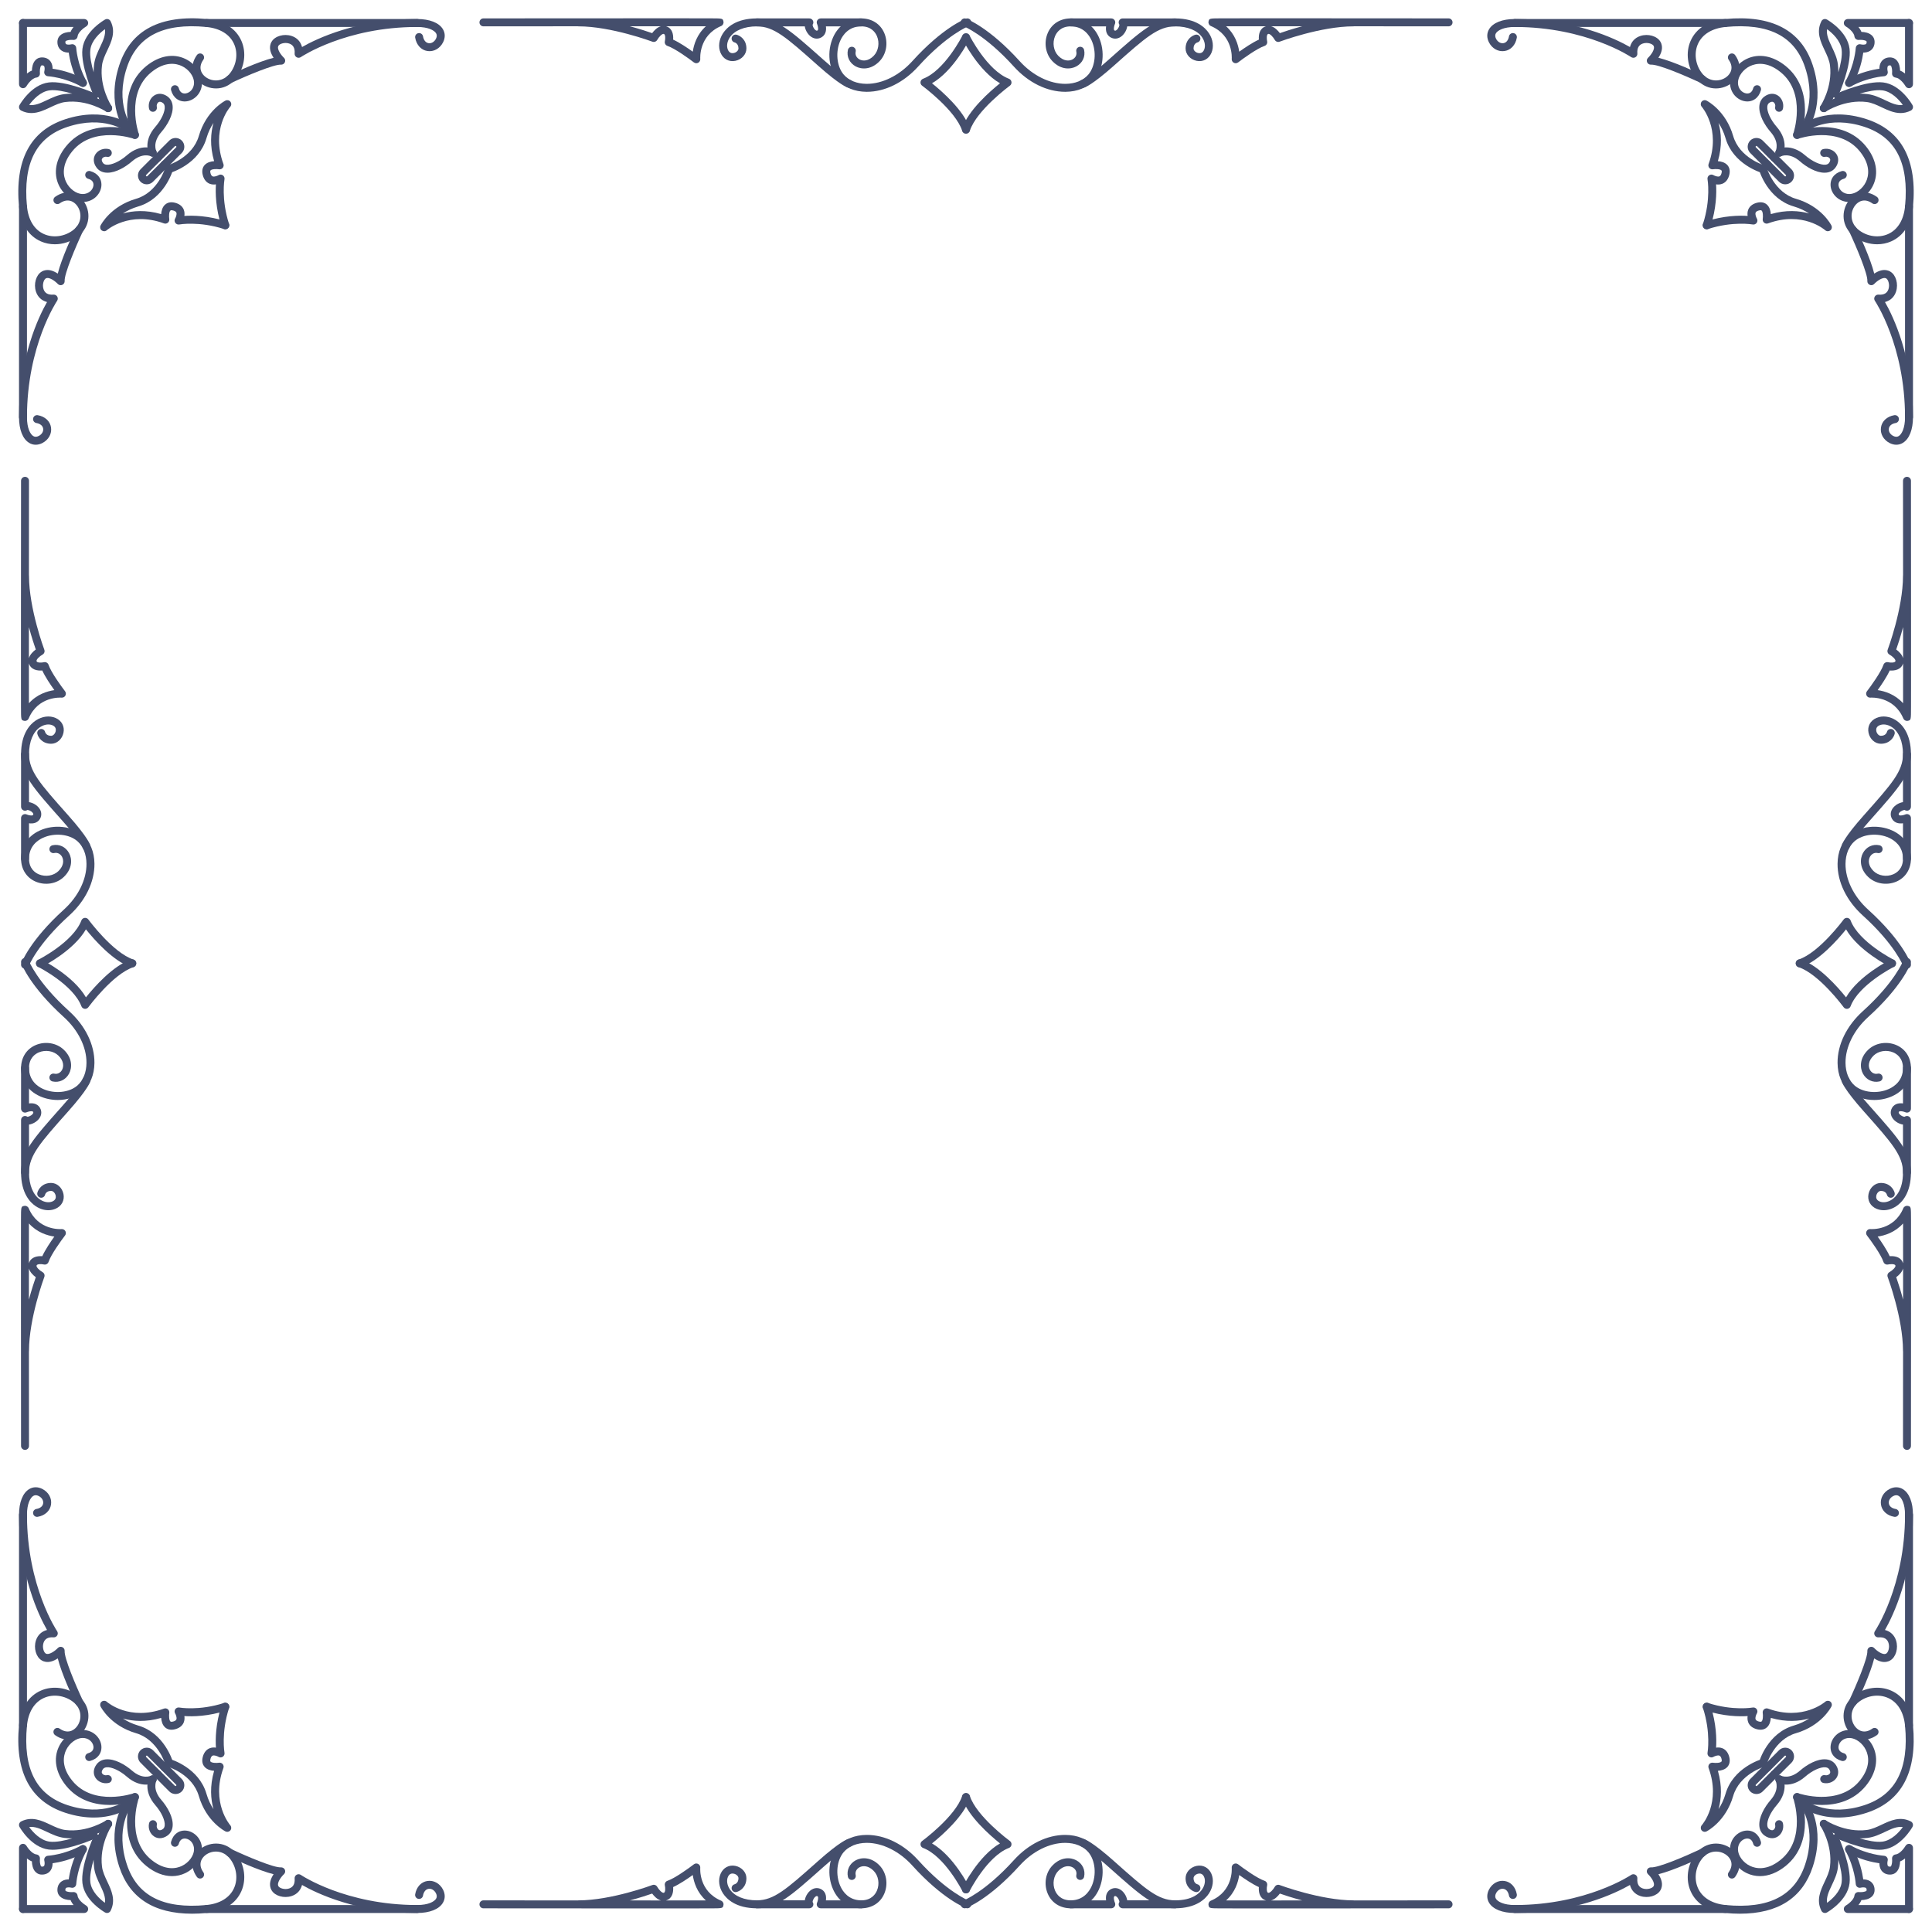 <?xml version="1.0" encoding="utf-8"?>
<!-- Generator: Adobe Illustrator 27.5.0, SVG Export Plug-In . SVG Version: 6.00 Build 0)  -->
<svg version="1.1" xmlns="http://www.w3.org/2000/svg" xmlns:xlink="http://www.w3.org/1999/xlink" x="0px" y="0px"
	width="500" height="500" viewBox="35 25 430 430" xml:space="preserve" preserveAspectRatio="none" fill="#444e6c">
<g id="OBJECTS">
	<g>
		<g>
			<g>
				<g>
					<g>
						<path d="M47.209,79.367c-1.072,0-2.135-0.21-3.113-0.64c-2.783-1.224-4.509-3.945-4.86-7.661
							c-0.981-10.39,2.472-16.957,10.263-19.519c8.946-2.94,14.314,1.077,14.539,1.249c0.387,0.298,0.46,0.854,0.162,1.242
							c-0.297,0.387-0.851,0.459-1.239,0.164l0,0c-0.196-0.148-4.899-3.606-12.908-0.972c-6.998,2.3-9.96,8.081-9.054,17.67
							c0.288,3.049,1.641,5.254,3.81,6.207c2.03,0.894,4.552,0.556,6.422-0.86c2.061-1.561,2.02-3.976,0.934-5.454
							c-0.766-1.044-2.185-1.734-3.871-0.534c-0.398,0.284-0.951,0.19-1.235-0.208c-0.283-0.398-0.19-0.951,0.208-1.235
							c2.559-1.822,5.021-0.846,6.324,0.929c1.586,2.16,1.672,5.668-1.293,7.914C50.814,78.782,48.999,79.367,47.209,79.367z"/>
						<path d="M42.947,123.984c-0.513,0-1.01-0.139-1.466-0.418c-1.429-0.872-2.249-2.953-2.249-5.709
							c0-13.339,4.403-22.428,6.236-25.634c-1.198-0.308-2.082-1.124-2.472-2.339c-0.544-1.693,0.024-3.678,1.266-4.423
							c1.263-0.759,2.626-0.211,3.596,0.434c0.804-3.299,3.384-8.873,3.988-10.156c0.208-0.443,0.737-0.633,1.178-0.424
							c0.443,0.208,0.632,0.736,0.424,1.178c-1.625,3.452-4.165,9.502-4.059,11.036c0.026,0.374-0.187,0.724-0.531,0.873
							c-0.344,0.151-0.744,0.066-1-0.209c-0.553-0.589-1.939-1.664-2.685-1.215c-0.422,0.253-0.815,1.357-0.492,2.363
							c0.294,0.916,1.038,1.33,2.221,1.235c0.345-0.029,0.667,0.143,0.837,0.438c0.172,0.295,0.158,0.663-0.035,0.945
							c-0.067,0.098-6.703,9.991-6.703,25.897c0,2.467,0.755,3.803,1.401,4.198c0.36,0.22,0.761,0.211,1.224-0.028
							c0.691-0.355,1.075-0.997,0.978-1.635c-0.098-0.638-0.648-1.089-1.51-1.239c-0.482-0.084-0.805-0.543-0.721-1.024
							c0.084-0.481,0.538-0.802,1.024-0.721c1.611,0.281,2.744,1.321,2.957,2.717c0.214,1.403-0.539,2.767-1.918,3.477
							C43.942,123.857,43.437,123.984,42.947,123.984z"/>
						<path d="M40.117,118.743c-0.489,0-0.885-0.396-0.885-0.885V70.983c0-0.489,0.396-0.885,0.885-0.885
							c0.489,0,0.885,0.396,0.885,0.885v46.875C41.002,118.346,40.606,118.743,40.117,118.743z"/>
						<path d="M53.402,69.958c-2.077,0-4.256-1.529-5.299-3.718c-1.279-2.686-0.701-5.845,1.589-8.667
							c5.527-6.813,15.219-3.524,15.629-3.38c0.461,0.161,0.704,0.665,0.543,1.127c-0.161,0.461-0.667,0.704-1.127,0.545
							c-0.089-0.031-8.933-3.015-13.67,2.824c-2.521,3.108-1.937,5.588-1.365,6.79c0.748,1.57,2.304,2.709,3.701,2.709
							c1.391,0,2.269-0.963,2.39-1.868c0.058-0.437-0.016-1.216-1.171-1.531c-0.472-0.128-0.75-0.615-0.622-1.086
							c0.128-0.472,0.614-0.752,1.086-0.622c1.715,0.466,2.682,1.829,2.462,3.473C57.327,68.204,55.799,69.958,53.402,69.958z"/>
						<path d="M41.989,50.164c-0.734,0-1.491-0.156-2.272-0.552c-0.215-0.109-0.377-0.302-0.447-0.533
							c-0.07-0.231-0.043-0.48,0.076-0.691c0.105-0.186,2.608-4.568,6.515-5.04c3.705-0.45,10.05,2.336,10.318,2.454
							c0.426,0.188,0.63,0.673,0.476,1.105c1.728,0.651,2.82,1.37,2.911,1.431c0.406,0.271,0.514,0.82,0.244,1.226
							c-0.272,0.406-0.821,0.516-1.227,0.246c-0.041-0.027-4.167-2.724-9.059-2.106c-1.126,0.143-2.243,0.67-3.322,1.181
							C44.909,49.498,43.5,50.164,41.989,50.164z M41.492,48.352c1.273,0.205,2.536-0.396,3.952-1.066
							c1.205-0.57,2.451-1.159,3.857-1.337c0.608-0.077,1.2-0.11,1.783-0.108c-1.733-0.507-3.636-0.902-5.012-0.734
							C44.002,45.356,42.337,47.208,41.492,48.352z"/>
						<path d="M58.924,63.441c-0.138,0-0.274-0.007-0.409-0.021c-0.843-0.089-1.539-0.469-2.012-1.1
							c-0.739-0.985-0.831-2.109-0.248-3.007c0.603-0.928,1.812-1.395,2.937-1.137c0.477,0.109,0.775,0.584,0.665,1.06
							c-0.109,0.477-0.585,0.777-1.06,0.665c-0.403-0.09-0.858,0.07-1.057,0.377c-0.213,0.328-0.02,0.714,0.18,0.98
							c0.111,0.149,0.313,0.352,0.78,0.401c1.127,0.109,2.98-0.737,4.518-2.079c3.258-2.844,6.061-1.439,6.178-1.377
							c0.434,0.225,0.603,0.76,0.377,1.194c-0.223,0.431-0.753,0.599-1.184,0.382c-0.097-0.047-1.907-0.871-4.208,1.136
							C62.943,62.169,60.803,63.44,58.924,63.441z"/>
						<path d="M67.663,66.025c-0.501,0-1.003-0.191-1.385-0.573c-0.764-0.764-0.764-2.006,0-2.77l3.202-3.202
							c0.346-0.346,0.906-0.346,1.252,0c0.346,0.346,0.346,0.906,0,1.252l-3.202,3.202c-0.074,0.073-0.074,0.193,0,0.266
							c0.073,0.074,0.193,0.074,0.266,0l3.202-3.202c0.346-0.346,0.906-0.346,1.252,0c0.346,0.346,0.346,0.906,0,1.252l-3.202,3.202
							C68.667,65.835,68.165,66.025,67.663,66.025z"/>
						<path d="M58.178,76.467c-0.19,0-0.38-0.061-0.54-0.184c-0.337-0.259-0.442-0.721-0.251-1.1
							c0.088-0.174,2.215-4.284,7.878-5.932c4.876-1.42,6.492-6.819,6.508-6.873c0.136-0.47,0.629-0.741,1.097-0.604
							c0.469,0.136,0.74,0.627,0.604,1.097c-0.075,0.26-1.913,6.392-7.714,8.08c-1.358,0.396-2.484,0.956-3.403,1.561
							c2.2-0.612,5.088-0.851,8.513,0.142c0.054-0.722,0.262-1.556,0.863-2.102c0.392-0.355,1.095-0.717,2.223-0.427
							c1.215,0.314,1.723,0.998,1.934,1.517c0.195,0.479,0.209,0.973,0.143,1.416c1.853-0.123,5.305-0.083,9.379,1.238
							c0.465,0.15,0.72,0.65,0.569,1.115c-0.15,0.465-0.647,0.722-1.115,0.569c-5.536-1.794-9.92-1.026-9.964-1.02
							c-0.343,0.066-0.691-0.081-0.889-0.368c-0.198-0.287-0.209-0.663-0.029-0.961c0.154-0.261,0.426-0.934,0.265-1.324
							c-0.086-0.207-0.333-0.364-0.736-0.468c-0.2-0.052-0.465-0.09-0.589,0.022c-0.309,0.281-0.344,1.296-0.25,1.889
							c0.049,0.309-0.07,0.622-0.312,0.822c-0.242,0.199-0.573,0.255-0.866,0.148c-7.716-2.817-12.682,1.479-12.73,1.523
							C58.599,76.392,58.389,76.467,58.178,76.467z"/>
						<path d="M40.117,44.629c-0.076,0-0.153-0.01-0.229-0.03c-0.387-0.103-0.656-0.454-0.656-0.855V30.117
							c0-0.489,0.396-0.885,0.885-0.885c0.489,0,0.885,0.396,0.885,0.885v11.247c0.327-0.262,0.695-0.494,1.098-0.653
							c0.023-0.709,0.181-1.714,0.82-2.356c0.437-0.44,1.02-0.635,1.684-0.57c0.912,0.091,1.41,0.554,1.666,0.926
							c0.344,0.5,0.437,1.092,0.436,1.588c1.415,0.197,4.243,0.767,7.172,2.377c0.429,0.236,0.585,0.774,0.35,1.202
							c-0.236,0.428-0.776,0.584-1.202,0.35c-3.701-2.034-7.313-2.258-7.349-2.26c-0.266-0.015-0.513-0.15-0.669-0.366
							c-0.156-0.216-0.207-0.492-0.137-0.749c0.08-0.307,0.117-0.886-0.059-1.138c-0.027-0.038-0.097-0.14-0.384-0.168
							c-0.177-0.017-0.225,0.029-0.253,0.057c-0.271,0.273-0.344,1.173-0.29,1.69c0.051,0.484-0.299,0.918-0.783,0.971
							c-0.969,0.108-1.951,1.456-2.218,1.92C40.723,44.465,40.428,44.629,40.117,44.629z"/>
					</g>
					<g>
						<path d="M63.498,54.383c-0.265,0-0.528-0.119-0.702-0.345c-0.172-0.224-4.19-5.593-1.249-14.539
							c2.562-7.791,9.125-11.246,19.519-10.263c3.716,0.351,6.438,2.077,7.661,4.86c1.148,2.61,0.728,5.83-1.069,8.203
							c-2.246,2.964-5.753,2.879-7.914,1.293c-1.775-1.303-2.751-3.765-0.929-6.324c0.284-0.399,0.836-0.491,1.234-0.208
							c0.398,0.284,0.492,0.836,0.208,1.234c-1.199,1.685-0.51,3.104,0.534,3.871c1.477,1.086,3.893,1.126,5.454-0.934
							c1.416-1.87,1.754-4.391,0.86-6.422c-0.953-2.169-3.158-3.522-6.207-3.81c-9.59-0.908-15.369,2.056-17.67,9.054
							c-2.652,8.065,0.933,12.858,0.97,12.906c0.298,0.388,0.226,0.943-0.162,1.241C63.876,54.323,63.686,54.383,63.498,54.383z"/>
						<path d="M86.117,43.532c-0.332,0-0.65-0.188-0.801-0.508c-0.208-0.442-0.019-0.97,0.424-1.178
							c1.283-0.604,6.857-3.184,10.156-3.988c-0.645-0.97-1.193-2.332-0.434-3.596c0.746-1.243,2.73-1.812,4.423-1.266
							c1.215,0.39,2.031,1.274,2.339,2.472c3.205-1.833,12.294-6.236,25.634-6.236c2.756,0,4.837,0.82,5.709,2.249
							c0.544,0.892,0.557,1.942,0.035,2.956c-0.709,1.379-2.072,2.133-3.477,1.918c-1.395-0.213-2.436-1.346-2.717-2.957
							c-0.084-0.482,0.239-0.94,0.72-1.024c0.486-0.082,0.94,0.239,1.024,0.721c0.15,0.862,0.602,1.413,1.239,1.51
							c0.637,0.099,1.279-0.286,1.635-0.978c0.238-0.463,0.248-0.864,0.028-1.224c-0.394-0.647-1.73-1.401-4.198-1.401
							c-15.906,0-25.799,6.636-25.897,6.703c-0.28,0.192-0.648,0.207-0.944,0.035c-0.295-0.171-0.466-0.497-0.438-0.837
							c0.096-1.179-0.32-1.927-1.235-2.221c-1.006-0.322-2.11,0.07-2.363,0.492c-0.448,0.747,0.625,2.132,1.216,2.686
							c0.273,0.256,0.356,0.657,0.206,1c-0.15,0.344-0.502,0.553-0.872,0.53c-1.52-0.1-7.583,2.434-11.036,4.059
							C86.372,43.505,86.244,43.532,86.117,43.532z"/>
						<path d="M127.857,31.002H80.983c-0.489,0-0.885-0.396-0.885-0.885c0-0.489,0.396-0.885,0.885-0.885
							h46.875c0.489,0,0.885,0.396,0.885,0.885C128.743,30.606,128.346,31.002,127.857,31.002z"/>
						<path d="M65.028,55.914c-0.366,0-0.708-0.228-0.835-0.593c-0.144-0.41-3.433-10.101,3.38-15.629
							c2.822-2.289,5.982-2.868,8.667-1.589c2.189,1.043,3.718,3.222,3.718,5.299c0,2.397-1.754,3.925-3.404,4.145
							c-1.645,0.219-3.007-0.747-3.473-2.462c-0.128-0.472,0.15-0.958,0.622-1.086c0.472-0.129,0.958,0.15,1.086,0.622
							c0.314,1.156,1.095,1.232,1.531,1.171c0.906-0.121,1.868-0.999,1.868-2.39c0-1.396-1.139-2.953-2.709-3.701
							c-1.201-0.572-3.681-1.157-6.79,1.365c-5.839,4.738-2.855,13.582-2.824,13.67c0.16,0.462-0.083,0.966-0.545,1.127
							C65.223,55.898,65.125,55.914,65.028,55.914z"/>
						<path d="M59.074,49.959c-0.285,0-0.565-0.137-0.736-0.393c-0.061-0.091-0.78-1.183-1.431-2.911
							c-0.431,0.153-0.916-0.05-1.105-0.476c-0.118-0.268-2.902-6.613-2.454-10.318c0.472-3.907,4.853-6.411,5.04-6.515
							c0.21-0.118,0.46-0.145,0.691-0.076c0.231,0.07,0.423,0.232,0.532,0.447c1.212,2.39,0.183,4.565-0.725,6.485
							c-0.511,1.08-1.039,2.196-1.181,3.322c-0.62,4.89,2.078,9.018,2.105,9.059c0.27,0.407,0.16,0.956-0.246,1.227
							C59.414,49.911,59.243,49.959,59.074,49.959z M58.352,31.493c-1.144,0.845-2.996,2.51-3.246,4.58
							c-0.166,1.377,0.227,3.279,0.734,5.012c-0.002-0.579,0.031-1.174,0.108-1.783c0.178-1.406,0.768-2.652,1.337-3.857
							C57.956,34.028,58.553,32.765,58.352,31.493z"/>
						<path d="M68.989,59.874c-0.32,0-0.629-0.174-0.786-0.477c-0.061-0.118-1.465-2.92,1.377-6.178
							c1.342-1.538,2.197-3.397,2.079-4.518c-0.049-0.467-0.253-0.669-0.401-0.78c-0.267-0.2-0.653-0.393-0.98-0.18
							c-0.307,0.199-0.469,0.654-0.377,1.057c0.109,0.476-0.188,0.951-0.665,1.06c-0.472,0.113-0.951-0.188-1.06-0.665
							c-0.258-1.126,0.21-2.334,1.137-2.937c0.897-0.583,2.021-0.491,3.007,0.248c0.63,0.472,1.011,1.168,1.1,2.011
							c0.208,1.971-1.158,4.323-2.505,5.868c-2.058,2.359-1.15,4.18-1.14,4.198c0.226,0.434,0.057,0.968-0.377,1.193
							C69.266,59.842,69.127,59.874,68.989,59.874z"/>
						<path d="M71.625,62.51c-0.227,0-0.453-0.086-0.626-0.259c-0.346-0.346-0.346-0.906,0-1.252l3.202-3.202
							c0.073-0.074,0.073-0.193,0-0.266c-0.074-0.074-0.193-0.074-0.266,0l-3.202,3.202c-0.346,0.346-0.906,0.346-1.252,0
							c-0.346-0.346-0.346-0.906,0-1.252l3.202-3.202c0.763-0.764,2.007-0.764,2.77,0c0.764,0.764,0.764,2.006,0,2.77l-3.202,3.202
							C72.078,62.424,71.851,62.51,71.625,62.51z"/>
						<path d="M85.139,76.024c-0.373,0-0.721-0.238-0.842-0.613c-1.32-4.073-1.359-7.525-1.238-9.379
							c-0.444,0.066-0.938,0.052-1.417-0.143c-0.519-0.211-1.203-0.719-1.517-1.934c-0.291-1.129,0.071-1.832,0.427-2.223
							c0.546-0.6,1.38-0.809,2.102-0.863c-0.993-3.425-0.754-6.313-0.142-8.513c-0.605,0.919-1.165,2.045-1.561,3.403
							c-1.688,5.801-7.82,7.639-8.08,7.714c-0.47,0.137-0.958-0.134-1.095-0.603c-0.137-0.469,0.133-0.96,0.601-1.097
							c0.054-0.016,5.462-1.656,6.875-6.508c1.648-5.663,5.758-7.791,5.932-7.878c0.38-0.19,0.842-0.086,1.1,0.251
							c0.259,0.337,0.243,0.81-0.039,1.128c-0.176,0.201-4.323,5.058-1.523,12.73c0.108,0.295,0.051,0.624-0.148,0.866
							c-0.2,0.243-0.515,0.361-0.822,0.312c-0.595-0.091-1.612-0.055-1.889,0.251c-0.112,0.123-0.074,0.388-0.022,0.588
							c0.104,0.405,0.263,0.652,0.471,0.737c0.401,0.163,1.109-0.138,1.321-0.266c0.297-0.181,0.673-0.169,0.961,0.029
							c0.287,0.198,0.431,0.546,0.368,0.889c-0.008,0.043-0.774,4.426,1.02,9.964c0.151,0.465-0.104,0.964-0.569,1.115
							C85.321,76.01,85.229,76.024,85.139,76.024z"/>
						<path d="M53.453,44.337c-0.313,0-0.616-0.165-0.777-0.459c-1.61-2.929-2.181-5.756-2.377-7.172
							c-0.002,0-0.004,0-0.006,0c-0.494,0-1.084-0.093-1.582-0.436c-0.372-0.257-0.835-0.754-0.926-1.666
							c-0.066-0.664,0.131-1.246,0.57-1.684c0.642-0.639,1.647-0.798,2.356-0.82c0.16-0.403,0.392-0.771,0.654-1.098H40.117
							c-0.489,0-0.885-0.396-0.885-0.885c0-0.489,0.396-0.885,0.885-0.885h13.626c0.401,0,0.752,0.269,0.855,0.656
							c0.104,0.387-0.066,0.796-0.413,0.996c-0.463,0.27-1.813,1.258-1.92,2.218c-0.054,0.483-0.485,0.826-0.971,0.783
							c-0.534-0.051-1.419,0.019-1.691,0.291c-0.028,0.028-0.075,0.075-0.057,0.252c0.029,0.287,0.13,0.357,0.168,0.384
							c0.252,0.175,0.831,0.138,1.142,0.057c0.257-0.066,0.533-0.014,0.746,0.142c0.214,0.156,0.35,0.4,0.364,0.665
							c0.002,0.036,0.226,3.648,2.26,7.349c0.236,0.428,0.079,0.967-0.35,1.202C53.743,44.302,53.597,44.337,53.453,44.337z"/>
					</g>
				</g>
				<g>
					<g>
						<path d="M452.791,79.367c-1.79,0-3.605-0.585-5.089-1.709c-2.965-2.246-2.879-5.754-1.292-7.914
							c1.303-1.775,3.763-2.75,6.324-0.929c0.399,0.284,0.491,0.837,0.208,1.235c-0.283,0.398-0.836,0.491-1.235,0.208
							c-1.683-1.2-3.104-0.51-3.87,0.534c-1.086,1.479-1.127,3.893,0.935,5.454c1.868,1.415,4.389,1.753,6.422,0.86
							c2.168-0.954,3.521-3.158,3.81-6.207c0.905-9.59-2.056-15.369-9.053-17.67c-8.065-2.653-12.86,0.933-12.906,0.969
							c-0.387,0.299-0.943,0.226-1.242-0.162c-0.297-0.388-0.226-0.944,0.163-1.242c0.224-0.173,5.591-4.189,14.539-1.249
							c7.791,2.562,11.244,9.129,10.262,19.519c-0.351,3.717-2.077,6.438-4.859,7.661C454.926,79.157,453.863,79.367,452.791,79.367
							z"/>
						<path d="M457.053,123.984c-0.49,0-0.994-0.128-1.49-0.383c-1.38-0.709-2.133-2.074-1.918-3.477
							c0.213-1.395,1.346-2.436,2.957-2.717c0.483-0.082,0.939,0.239,1.024,0.721c0.084,0.481-0.239,0.94-0.721,1.024
							c-0.862,0.15-1.413,0.602-1.509,1.239c-0.098,0.638,0.286,1.28,0.977,1.636c0.464,0.238,0.865,0.247,1.223,0.028
							c0.647-0.395,1.401-1.73,1.401-4.198c0-15.906-6.634-25.799-6.702-25.897c-0.193-0.282-0.206-0.65-0.035-0.945
							c0.171-0.295,0.496-0.469,0.837-0.438c1.19,0.096,1.927-0.319,2.221-1.235c0.323-1.006-0.069-2.11-0.492-2.363
							c-0.746-0.445-2.132,0.625-2.686,1.215c-0.256,0.274-0.656,0.357-1,0.207c-0.343-0.15-0.555-0.498-0.53-0.872
							c0.106-1.535-2.433-7.584-4.058-11.036c-0.208-0.443-0.019-0.97,0.424-1.178c0.443-0.209,0.97-0.018,1.178,0.424
							c0.604,1.283,3.184,6.857,3.989,10.157c0.97-0.646,2.33-1.193,3.596-0.434c1.242,0.746,1.81,2.73,1.266,4.423
							c-0.391,1.215-1.274,2.031-2.472,2.339c1.833,3.205,6.236,12.293,6.236,25.634c0,2.756-0.819,4.837-2.249,5.709
							C458.063,123.845,457.566,123.984,457.053,123.984z"/>
						<path d="M459.882,118.743c-0.489,0-0.885-0.396-0.885-0.885V70.983c0-0.489,0.396-0.885,0.885-0.885
							c0.489,0,0.885,0.396,0.885,0.885v46.875C460.768,118.346,460.372,118.743,459.882,118.743z"/>
						<path d="M446.597,69.958c-2.397,0-3.925-1.754-4.145-3.404c-0.219-1.644,0.747-3.007,2.462-3.473
							c0.47-0.129,0.958,0.15,1.087,0.622c0.128,0.472-0.15,0.958-0.621,1.086c-1.156,0.314-1.23,1.094-1.172,1.531
							c0.121,0.906,1,1.868,2.39,1.868c1.396,0,2.952-1.139,3.7-2.709c0.572-1.202,1.157-3.682-1.365-6.79
							c-4.752-5.857-13.581-2.855-13.669-2.824c-0.462,0.163-0.966-0.082-1.128-0.543c-0.161-0.461,0.082-0.967,0.544-1.128
							c0.408-0.144,10.102-3.434,15.628,3.38c2.289,2.822,2.868,5.981,1.589,8.667C450.853,68.429,448.675,69.958,446.597,69.958z"
							/>
						<path d="M458.011,50.164c-1.511,0-2.919-0.666-4.212-1.277c-1.08-0.511-2.197-1.039-3.323-1.181
							c-4.889-0.622-9.018,2.078-9.059,2.106c-0.406,0.27-0.956,0.16-1.227-0.246c-0.272-0.406-0.163-0.955,0.244-1.226
							c0.091-0.061,1.184-0.78,2.912-1.431c-0.154-0.432,0.05-0.916,0.476-1.105c0.268-0.118,6.599-2.905,10.318-2.454
							c3.907,0.472,6.41,4.853,6.515,5.04c0.118,0.21,0.145,0.46,0.075,0.691c-0.07,0.231-0.232,0.423-0.447,0.532
							C459.502,50.007,458.745,50.164,458.011,50.164z M448.97,45.84c0.562,0,1.139,0.033,1.728,0.108
							c1.406,0.178,2.651,0.768,3.857,1.337c1.416,0.67,2.678,1.27,3.952,1.066c-0.845-1.144-2.509-2.996-4.58-3.246
							c-1.378-0.168-3.279,0.227-5.012,0.734C448.933,45.84,448.952,45.84,448.97,45.84z"/>
						<path d="M441.076,63.441c-1.879,0-4.019-1.271-5.458-2.527c-2.315-2.019-4.132-1.172-4.208-1.135
							c-0.435,0.212-0.965,0.037-1.183-0.396c-0.218-0.433-0.053-0.957,0.377-1.18c0.117-0.061,2.918-1.467,6.178,1.377
							c1.539,1.343,3.409,2.191,4.518,2.079c0.468-0.049,0.67-0.253,0.781-0.401c0.199-0.266,0.393-0.652,0.179-0.98
							c-0.2-0.308-0.659-0.467-1.056-0.377c-0.477,0.111-0.951-0.188-1.061-0.665c-0.109-0.476,0.188-0.951,0.665-1.06
							c1.128-0.258,2.334,0.209,2.937,1.137c0.583,0.898,0.492,2.022-0.247,3.007c-0.473,0.631-1.169,1.011-2.012,1.1
							C441.351,63.434,441.214,63.441,441.076,63.441z"/>
						<path d="M432.336,66.025c-0.501,0-1.003-0.191-1.385-0.573l-3.202-3.202
							c-0.346-0.346-0.346-0.906,0-1.252c0.346-0.346,0.906-0.346,1.252,0l3.202,3.202c0.074,0.074,0.192,0.074,0.266,0
							c0.073-0.073,0.073-0.193,0-0.266l-3.202-3.202c-0.346-0.346-0.346-0.906,0-1.252c0.346-0.346,0.906-0.346,1.252,0
							l3.202,3.202c0.763,0.764,0.763,2.006,0,2.77C433.339,65.835,432.838,66.025,432.336,66.025z"/>
						<path d="M441.822,76.467c-0.211,0-0.421-0.075-0.588-0.223c-0.201-0.176-5.056-4.322-12.731-1.523
							c-0.294,0.106-0.624,0.05-0.866-0.149c-0.242-0.199-0.36-0.512-0.311-0.822c0.092-0.595,0.055-1.611-0.251-1.889
							c-0.125-0.113-0.387-0.074-0.588-0.022c-0.405,0.105-0.653,0.263-0.737,0.471c-0.164,0.403,0.137,1.109,0.265,1.321
							c0.181,0.298,0.169,0.674-0.029,0.961c-0.197,0.287-0.546,0.435-0.888,0.368c-0.045-0.007-4.425-0.774-9.964,1.02
							c-0.469,0.151-0.965-0.104-1.115-0.569c-0.15-0.465,0.104-0.964,0.569-1.115c4.074-1.32,7.526-1.359,9.379-1.238
							c-0.067-0.443-0.053-0.937,0.143-1.416c0.212-0.519,0.718-1.204,1.935-1.518c1.128-0.289,1.832,0.072,2.222,0.426
							c0.601,0.546,0.809,1.38,0.863,2.102c3.423-0.993,6.314-0.755,8.514-0.142c-0.919-0.605-2.045-1.165-3.403-1.561
							c-5.802-1.688-7.639-7.82-7.715-8.08c-0.136-0.469,0.134-0.959,0.603-1.095c0.47-0.137,0.961,0.133,1.098,0.601
							c0.016,0.055,1.656,5.463,6.509,6.875c5.663,1.648,7.79,5.758,7.877,5.932c0.192,0.38,0.086,0.841-0.251,1.1
							C442.202,76.406,442.012,76.467,441.822,76.467z"/>
						<path d="M459.882,44.629c-0.31,0-0.606-0.164-0.767-0.443c-0.27-0.463-1.259-1.813-2.218-1.92
							c-0.484-0.054-0.833-0.488-0.782-0.971c0.053-0.533-0.019-1.419-0.291-1.69c-0.028-0.029-0.079-0.075-0.252-0.057
							c-0.287,0.028-0.357,0.13-0.384,0.168c-0.176,0.251-0.138,0.83-0.057,1.142c0.066,0.257,0.015,0.533-0.142,0.747
							c-0.156,0.214-0.401,0.35-0.666,0.364c-0.036,0.002-3.648,0.226-7.349,2.26c-0.427,0.236-0.967,0.079-1.202-0.349
							c-0.236-0.429-0.079-0.967,0.349-1.203c2.929-1.61,5.756-2.181,7.171-2.377c-0.001-0.495,0.092-1.088,0.436-1.587
							c0.257-0.373,0.755-0.836,1.667-0.927c0.664-0.065,1.246,0.131,1.683,0.57c0.64,0.642,0.798,1.647,0.82,2.356
							c0.403,0.16,0.771,0.392,1.098,0.653V30.117c0-0.489,0.396-0.885,0.885-0.885c0.489,0,0.885,0.396,0.885,0.885v13.626
							c0,0.401-0.269,0.752-0.656,0.855C460.035,44.619,459.958,44.629,459.882,44.629z"/>
					</g>
					<g>
						<path d="M436.502,54.383c-0.189,0-0.378-0.06-0.539-0.184c-0.387-0.297-0.46-0.851-0.164-1.238l0,0
							c0.149-0.196,3.606-4.897,0.972-12.909c-2.3-6.999-8.088-9.959-17.67-9.054c-3.049,0.288-5.254,1.641-6.207,3.81
							c-0.893,2.032-0.555,4.552,0.86,6.422c1.562,2.062,3.975,2.02,5.454,0.935c1.044-0.767,1.733-2.186,0.534-3.871
							c-0.284-0.398-0.191-0.951,0.207-1.235c0.399-0.283,0.953-0.19,1.234,0.208c1.822,2.56,0.846,5.022-0.928,6.325
							c-2.16,1.586-5.667,1.672-7.913-1.293c-1.797-2.373-2.217-5.593-1.07-8.203c1.224-2.783,3.945-4.509,7.662-4.86
							c10.384-0.976,16.957,2.471,19.518,10.263c2.941,8.946-1.076,14.314-1.248,14.539
							C437.03,54.264,436.767,54.383,436.502,54.383z"/>
						<path d="M413.882,43.532c-0.126,0-0.254-0.027-0.376-0.084c-3.452-1.625-9.46-4.169-11.036-4.059
							c-0.369,0.023-0.724-0.187-0.872-0.531c-0.15-0.344-0.066-0.745,0.208-1c0.589-0.553,1.663-1.938,1.215-2.685
							c-0.254-0.422-1.357-0.815-2.363-0.492c-0.916,0.294-1.331,1.042-1.235,2.221c0.028,0.34-0.143,0.666-0.438,0.837
							c-0.295,0.172-0.663,0.158-0.945-0.035c-0.098-0.067-9.991-6.703-25.897-6.703c-2.466,0-3.803,0.755-4.197,1.401
							c-0.22,0.361-0.211,0.761,0.028,1.225c0.354,0.691,0.999,1.072,1.635,0.977c0.638-0.097,1.089-0.648,1.24-1.51
							c0.084-0.481,0.536-0.802,1.024-0.721c0.482,0.084,0.804,0.542,0.72,1.024c-0.281,1.611-1.322,2.744-2.717,2.957
							c-1.4,0.215-2.767-0.539-3.477-1.918c-0.521-1.014-0.508-2.064,0.036-2.957c0.872-1.429,2.953-2.249,5.708-2.249
							c13.34,0,22.43,4.403,25.635,6.236c0.308-1.198,1.124-2.082,2.339-2.472c1.695-0.546,3.678,0.024,4.423,1.266
							c0.758,1.263,0.211,2.626-0.435,3.596c3.3,0.804,8.873,3.384,10.156,3.988c0.443,0.208,0.632,0.736,0.424,1.178
							C414.533,43.345,414.214,43.532,413.882,43.532z"/>
						<path d="M419.018,31.002h-46.876c-0.489,0-0.885-0.396-0.885-0.885c0-0.489,0.396-0.885,0.885-0.885
							h46.876c0.489,0,0.885,0.396,0.885,0.885C419.903,30.606,419.507,31.002,419.018,31.002z"/>
						<path d="M434.972,55.914c-0.097,0-0.195-0.016-0.292-0.05c-0.461-0.161-0.705-0.665-0.545-1.127
							c0.031-0.089,3.014-8.933-2.824-13.67c-3.108-2.521-5.588-1.937-6.79-1.365c-1.57,0.748-2.709,2.304-2.709,3.701
							c0,1.391,0.963,2.269,1.869,2.39c0.44,0.061,1.216-0.018,1.53-1.171c0.128-0.472,0.616-0.75,1.087-0.622
							c0.471,0.128,0.749,0.615,0.622,1.086c-0.465,1.716-1.84,2.685-3.472,2.462c-1.651-0.22-3.405-1.747-3.406-4.145
							c0-2.077,1.529-4.257,3.718-5.299c2.686-1.28,5.846-0.701,8.667,1.589c6.813,5.528,3.524,15.219,3.381,15.629
							C435.679,55.686,435.337,55.914,434.972,55.914z"/>
						<path d="M440.925,49.959c-0.169,0-0.34-0.048-0.491-0.149c-0.406-0.271-0.516-0.82-0.246-1.227
							c0.028-0.041,2.725-4.169,2.106-9.059c-0.143-1.126-0.671-2.243-1.181-3.322c-0.908-1.92-1.937-4.095-0.724-6.485
							c0.109-0.215,0.301-0.377,0.533-0.447c0.231-0.069,0.481-0.042,0.691,0.076c0.186,0.105,4.567,2.608,5.039,6.515
							c0.446,3.706-2.336,10.05-2.455,10.318c-0.189,0.427-0.675,0.629-1.105,0.476c-0.651,1.728-1.369,2.82-1.431,2.912
							C441.491,49.821,441.211,49.959,440.925,49.959z M441.648,31.493c-0.201,1.273,0.396,2.536,1.066,3.952
							c0.57,1.205,1.159,2.451,1.337,3.857c0.077,0.608,0.11,1.204,0.108,1.783c0.507-1.733,0.9-3.635,0.734-5.012
							C444.644,34.002,442.792,32.338,441.648,31.493z"/>
						<path d="M431.011,59.874c-0.137,0-0.277-0.032-0.407-0.1c-0.431-0.224-0.601-0.753-0.382-1.184
							c0.046-0.095,0.872-1.907-1.136-4.208c-1.347-1.545-2.713-3.897-2.505-5.868c0.089-0.843,0.469-1.539,1.1-2.011
							c0.985-0.74,2.109-0.832,3.008-0.248c0.928,0.603,1.395,1.811,1.137,2.937c-0.11,0.476-0.586,0.776-1.061,0.665
							c-0.476-0.109-0.775-0.584-0.665-1.061c0.092-0.403-0.069-0.857-0.376-1.057c-0.329-0.211-0.714-0.021-0.981,0.18
							c-0.148,0.111-0.351,0.313-0.4,0.78c-0.118,1.122,0.737,2.979,2.079,4.518c2.842,3.258,1.438,6.061,1.377,6.178
							C431.64,59.7,431.331,59.874,431.011,59.874z"/>
						<path d="M428.375,62.51c-0.227,0-0.453-0.086-0.626-0.259l-3.202-3.202
							c-0.763-0.764-0.763-2.006,0-2.77c0.764-0.764,2.006-0.764,2.77,0l3.202,3.202c0.346,0.346,0.346,0.906,0,1.252
							c-0.346,0.346-0.906,0.346-1.252,0l-3.202-3.202c-0.074-0.074-0.192-0.074-0.266,0c-0.074,0.074-0.074,0.193,0,0.266
							l3.202,3.202c0.346,0.346,0.346,0.906,0,1.252C428.828,62.424,428.602,62.51,428.375,62.51z"/>
						<path d="M414.861,76.024c-0.09,0-0.182-0.014-0.273-0.044c-0.465-0.15-0.719-0.65-0.569-1.115
							c1.794-5.538,1.028-9.92,1.02-9.964c-0.062-0.342,0.081-0.691,0.368-0.888c0.286-0.198,0.662-0.209,0.961-0.029
							c0.261,0.154,0.931,0.425,1.324,0.264c0.207-0.085,0.364-0.333,0.468-0.736c0.052-0.2,0.09-0.465-0.022-0.588
							c-0.276-0.306-1.292-0.342-1.891-0.251c-0.306,0.048-0.621-0.071-0.82-0.313c-0.198-0.242-0.255-0.571-0.148-0.865
							c2.816-7.717-1.479-12.681-1.523-12.73c-0.282-0.318-0.298-0.791-0.04-1.128c0.259-0.336,0.718-0.443,1.1-0.251
							c0.174,0.088,4.285,2.215,5.932,7.878c1.42,4.876,6.818,6.492,6.873,6.508c0.469,0.136,0.74,0.627,0.604,1.097
							c-0.136,0.469-0.626,0.739-1.097,0.604c-0.26-0.075-6.391-1.913-8.08-7.714c-0.395-1.358-0.956-2.484-1.56-3.402
							c0.612,2.199,0.85,5.088-0.143,8.513c0.722,0.054,1.555,0.262,2.102,0.863c0.355,0.391,0.718,1.094,0.427,2.222
							c-0.314,1.216-0.998,1.723-1.518,1.935c-0.478,0.195-0.973,0.208-1.416,0.143c0.121,1.854,0.081,5.306-1.238,9.379
							C415.582,75.786,415.235,76.024,414.861,76.024z"/>
						<path d="M446.547,44.337c-0.144,0-0.29-0.035-0.425-0.109c-0.429-0.236-0.585-0.774-0.349-1.202
							c2.033-3.701,2.257-7.313,2.26-7.349c0.015-0.267,0.149-0.513,0.366-0.669c0.216-0.156,0.491-0.207,0.749-0.138
							c0.308,0.08,0.886,0.118,1.138-0.059c0.038-0.027,0.14-0.097,0.169-0.384c0.018-0.177-0.029-0.224-0.057-0.252
							c-0.271-0.271-1.157-0.343-1.693-0.291c-0.493,0.039-0.916-0.301-0.97-0.784c-0.107-0.969-1.456-1.95-1.92-2.218
							c-0.347-0.2-0.516-0.609-0.412-0.996c0.104-0.387,0.454-0.656,0.855-0.656h13.626c0.489,0,0.885,0.396,0.885,0.885
							c0,0.489-0.396,0.885-0.885,0.885h-11.247c0.262,0.327,0.495,0.695,0.654,1.098c0.709,0.023,1.714,0.181,2.357,0.82
							c0.439,0.438,0.636,1.02,0.57,1.684c-0.092,0.912-0.554,1.41-0.927,1.666c-0.498,0.343-1.088,0.436-1.581,0.436
							c-0.003,0-0.004,0-0.006,0c-0.197,1.415-0.768,4.242-2.378,7.172C447.163,44.172,446.86,44.337,446.547,44.337z"/>
					</g>
				</g>
			</g>
			<g>
				<g>
					<g>
						<path d="M444.142,429.526c-5.082,0-8.015-2.195-8.179-2.321c-0.388-0.298-0.46-0.854-0.163-1.241
							c0.298-0.388,0.854-0.46,1.24-0.163c0.213,0.161,4.908,3.604,12.908,0.971c6.997-2.301,9.958-8.081,9.053-17.67
							c-0.289-3.049-1.642-5.254-3.811-6.207c-2.03-0.894-4.55-0.555-6.421,0.86c-2.062,1.561-2.02,3.976-0.935,5.454
							c0.767,1.045,2.187,1.733,3.87,0.534c0.399-0.283,0.952-0.189,1.235,0.207c0.284,0.399,0.191,0.951-0.208,1.235
							c-2.561,1.823-5.022,0.845-6.324-0.928c-1.586-2.16-1.673-5.668,1.292-7.913c2.374-1.799,5.594-2.217,8.203-1.07
							c2.783,1.223,4.508,3.945,4.859,7.662c0.982,10.389-2.471,16.956-10.262,19.518
							C448.118,429.236,445.988,429.526,444.142,429.526z"/>
						<path d="M447.352,404.768c-0.126,0-0.254-0.027-0.376-0.085c-0.443-0.208-0.632-0.736-0.424-1.178
							c1.625-3.452,4.164-9.501,4.058-11.035c-0.025-0.374,0.188-0.724,0.531-0.873c0.344-0.149,0.744-0.066,1.001,0.208
							c0.552,0.59,1.936,1.667,2.684,1.215c0.423-0.253,0.815-1.357,0.492-2.363c-0.294-0.916-1.039-1.334-2.221-1.234
							c-0.342,0.022-0.666-0.143-0.837-0.438s-0.158-0.663,0.035-0.944c0.067-0.098,6.702-9.992,6.702-25.898
							c0-2.467-0.755-3.803-1.401-4.197c-0.36-0.22-0.76-0.211-1.224,0.028c-0.691,0.355-1.075,0.997-0.977,1.635
							c0.097,0.638,0.647,1.089,1.51,1.24c0.482,0.084,0.804,0.542,0.72,1.025c-0.084,0.481-0.536,0.804-1.025,0.72
							c-1.611-0.281-2.744-1.322-2.957-2.717c-0.214-1.403,0.539-2.767,1.918-3.477c1.012-0.52,2.064-0.508,2.955,0.036
							c1.43,0.872,2.249,2.953,2.249,5.708c0,13.34-4.403,22.43-6.236,25.635c1.198,0.308,2.082,1.124,2.472,2.339
							c0.544,1.694-0.024,3.678-1.266,4.423c-1.263,0.757-2.626,0.21-3.596-0.434c-0.805,3.3-3.385,8.872-3.989,10.155
							C448.003,404.58,447.685,404.768,447.352,404.768z"/>
						<path d="M459.882,409.903c-0.489,0-0.885-0.396-0.885-0.885v-46.876c0-0.489,0.396-0.885,0.885-0.885
							c0.489,0,0.885,0.396,0.885,0.885v46.876C460.768,409.507,460.372,409.903,459.882,409.903z"/>
						<path d="M440.511,426.725c-3.136,0-5.629-0.847-5.832-0.918c-0.461-0.162-0.704-0.666-0.543-1.127
							c0.16-0.461,0.663-0.708,1.126-0.545c0.089,0.031,8.932,3.014,13.67-2.824c2.522-3.108,1.937-5.588,1.365-6.79
							c-0.748-1.57-2.304-2.709-3.7-2.709c-1.39,0-2.269,0.963-2.39,1.869c-0.058,0.437,0.017,1.216,1.172,1.53
							c0.471,0.128,0.749,0.615,0.621,1.087c-0.128,0.471-0.616,0.752-1.087,0.622c-1.714-0.466-2.681-1.828-2.462-3.472
							c0.22-1.651,1.748-3.405,4.145-3.406c2.077,0,4.256,1.529,5.299,3.718c1.279,2.686,0.701,5.845-1.589,8.667
							C447.526,425.855,443.688,426.725,440.511,426.725z"/>
						<path d="M453.274,436.7c-3.749,0-9.204-2.393-9.453-2.504c-0.427-0.188-0.63-0.673-0.476-1.105
							c-1.729-0.651-2.821-1.369-2.912-1.431c-0.406-0.272-0.515-0.82-0.244-1.227c0.271-0.405,0.82-0.516,1.227-0.245
							c0.042,0.027,4.17,2.728,9.059,2.106c1.126-0.143,2.243-0.671,3.323-1.181c1.919-0.908,4.096-1.936,6.484-0.724
							c0.215,0.109,0.377,0.301,0.447,0.533c0.07,0.231,0.042,0.48-0.075,0.691c-0.105,0.186-2.608,4.567-6.515,5.039
							C453.865,436.685,453.575,436.7,453.274,436.7z M448.916,434.159c1.732,0.507,3.636,0.903,5.011,0.734
							c2.082-0.251,3.742-2.102,4.583-3.245c-1.273-0.205-2.536,0.395-3.954,1.065c-1.205,0.57-2.451,1.159-3.857,1.337
							C450.09,434.128,449.479,434.166,448.916,434.159z"/>
						<path d="M432.53,422.198c-1.131,0-1.867-0.37-1.926-0.4c-0.434-0.226-0.603-0.761-0.378-1.194
							c0.224-0.431,0.752-0.601,1.185-0.382c0.094,0.045,1.905,0.874,4.207-1.136c1.544-1.347,3.886-2.71,5.868-2.505
							c0.843,0.089,1.539,0.469,2.012,1.099c0.739,0.986,0.832,2.111,0.247,3.009c-0.604,0.928-1.811,1.394-2.937,1.137
							c-0.476-0.109-0.775-0.584-0.665-1.061c0.11-0.476,0.583-0.776,1.061-0.665c0.4,0.092,0.857-0.07,1.056-0.376
							c0.214-0.328,0.02-0.715-0.179-0.981c-0.111-0.148-0.314-0.351-0.781-0.4c-1.122-0.122-2.981,0.737-4.519,2.079
							C435.16,421.835,433.651,422.198,432.53,422.198z"/>
						<path d="M429.893,420.779c-0.227,0-0.453-0.086-0.626-0.259c-0.346-0.346-0.346-0.906,0-1.252
							l3.202-3.202c0.073-0.073,0.073-0.193,0-0.266c-0.074-0.073-0.192-0.073-0.266,0l-3.202,3.202
							c-0.346,0.346-0.906,0.346-1.252,0c-0.346-0.346-0.346-0.906,0-1.252l3.202-3.202c0.764-0.764,2.006-0.764,2.77,0
							c0.763,0.763,0.763,2.007,0,2.77l-3.202,3.202C430.346,420.692,430.12,420.779,429.893,420.779z"/>
						<path d="M427.376,418.26c-0.082,0-0.165-0.011-0.248-0.035c-0.469-0.137-0.738-0.626-0.603-1.095
							c0.076-0.26,1.913-6.391,7.715-8.08c1.369-0.399,2.5-0.961,3.42-1.566c-2.203,0.614-5.096,0.857-8.531-0.137
							c-0.054,0.722-0.262,1.555-0.862,2.102c-0.392,0.355-1.091,0.718-2.223,0.427c-1.216-0.314-1.723-0.999-1.935-1.518
							c-0.195-0.478-0.209-0.973-0.143-1.416c-1.855,0.119-5.305,0.081-9.379-1.238c-0.465-0.15-0.719-0.65-0.569-1.115
							c0.15-0.464,0.647-0.719,1.115-0.569c5.539,1.795,9.921,1.028,9.964,1.02c0.342-0.061,0.691,0.082,0.888,0.368
							c0.198,0.287,0.21,0.663,0.029,0.961c-0.155,0.261-0.426,0.934-0.264,1.323c0.086,0.207,0.333,0.365,0.737,0.469
							c0.199,0.052,0.463,0.091,0.588-0.022c0.306-0.277,0.342-1.293,0.25-1.891c-0.048-0.309,0.072-0.622,0.314-0.82
							c0.241-0.198,0.568-0.255,0.865-0.148c7.716,2.815,12.682-1.479,12.731-1.523c0.316-0.282,0.791-0.299,1.127-0.04
							c0.337,0.259,0.443,0.721,0.251,1.1c-0.087,0.174-2.214,4.285-7.877,5.932c-4.853,1.413-6.492,6.82-6.509,6.875
							C428.112,418.009,427.759,418.26,427.376,418.26z"/>
						<path d="M459.882,450.768c-0.489,0-0.885-0.396-0.885-0.885v-11.247
							c-0.327,0.262-0.695,0.495-1.098,0.654c-0.023,0.709-0.181,1.714-0.82,2.357c-0.437,0.438-1.021,0.637-1.683,0.57
							c-0.912-0.092-1.41-0.555-1.667-0.927c-0.344-0.5-0.436-1.092-0.436-1.587c-1.415-0.197-4.242-0.768-7.171-2.377
							c-0.429-0.235-0.585-0.773-0.349-1.202c0.235-0.428,0.775-0.584,1.202-0.349c3.701,2.033,7.313,2.257,7.349,2.26
							c0.266,0.015,0.513,0.149,0.669,0.366c0.156,0.216,0.207,0.491,0.136,0.749c-0.079,0.308-0.117,0.886,0.059,1.138
							c0.027,0.039,0.098,0.14,0.384,0.169c0.176,0.018,0.224-0.028,0.252-0.057c0.272-0.271,0.343-1.158,0.29-1.693
							c-0.048-0.483,0.302-0.916,0.783-0.97c0.969-0.107,1.95-1.456,2.218-1.92c0.2-0.347,0.61-0.516,0.996-0.412
							c0.387,0.104,0.656,0.454,0.656,0.855v13.626C460.768,450.372,460.372,450.768,459.882,450.768z"/>
					</g>
					<g>
						<path d="M422.247,450.927c-1.057,0-2.16-0.054-3.312-0.163c-3.717-0.351-6.439-2.077-7.662-4.859
							c-1.147-2.61-0.727-5.829,1.07-8.203c2.244-2.964,5.753-2.88,7.913-1.292c1.776,1.303,2.751,3.764,0.928,6.324
							c-0.284,0.397-0.837,0.49-1.234,0.207c-0.399-0.284-0.491-0.836-0.207-1.235c1.199-1.684,0.51-3.104-0.534-3.87
							c-1.479-1.084-3.892-1.127-5.454,0.935c-1.415,1.869-1.753,4.39-0.86,6.421c0.954,2.169,3.158,3.522,6.207,3.811
							c9.588,0.9,15.369-2.056,17.67-9.053c2.652-8.065-0.933-12.859-0.97-12.906c-0.297-0.387-0.226-0.943,0.163-1.241
							c0.387-0.297,0.943-0.227,1.241,0.163c0.172,0.224,4.189,5.593,1.248,14.539C436.175,447.429,430.729,450.927,422.247,450.927
							z"/>
						<path d="M372.142,450.768c-2.755,0-4.836-0.82-5.708-2.25c-0.545-0.891-0.558-1.941-0.036-2.955
							c0.71-1.379,2.076-2.134,3.477-1.918c1.395,0.213,2.436,1.346,2.717,2.957c0.084,0.482-0.239,0.941-0.72,1.024
							c-0.489,0.083-0.941-0.239-1.024-0.72c-0.151-0.863-0.602-1.414-1.24-1.51c-0.635-0.102-1.28,0.285-1.635,0.977
							c-0.239,0.463-0.247,0.864-0.028,1.224c0.394,0.646,1.73,1.401,4.197,1.401c15.906,0,25.8-6.634,25.898-6.702
							c0.279-0.193,0.648-0.208,0.944-0.035c0.295,0.171,0.466,0.497,0.438,0.837c-0.097,1.179,0.319,1.927,1.235,2.221
							c1.004,0.322,2.109-0.069,2.363-0.492c0.448-0.746-0.647-2.156-1.215-2.684c-0.274-0.256-0.358-0.657-0.208-1.001
							c0.149-0.343,0.486-0.546,0.873-0.531c1.533,0.131,7.584-2.433,11.036-4.058c0.444-0.212,0.97-0.019,1.177,0.424
							c0.208,0.442,0.019,0.969-0.424,1.177c-1.283,0.604-6.856,3.184-10.155,3.989c0.645,0.969,1.192,2.332,0.434,3.596
							c-0.745,1.242-2.729,1.81-4.423,1.267c-1.215-0.391-2.031-1.274-2.339-2.473C394.572,446.365,385.482,450.768,372.142,450.768
							z"/>
						<path d="M419.018,450.768h-46.876c-0.489,0-0.885-0.396-0.885-0.885c0-0.489,0.396-0.885,0.885-0.885
							h46.876c0.489,0,0.885,0.396,0.885,0.885C419.903,450.372,419.507,450.768,419.018,450.768z"/>
						<path d="M426.711,442.563c-1.018,0-2.013-0.22-2.951-0.667c-2.189-1.043-3.718-3.222-3.718-5.299
							c0.001-2.397,1.755-3.925,3.406-4.145c1.631-0.217,3.006,0.747,3.472,2.462c0.128,0.472-0.15,0.959-0.622,1.087
							c-0.471,0.13-0.959-0.15-1.087-0.622c-0.314-1.155-1.092-1.223-1.53-1.172c-0.906,0.121-1.869,1-1.869,2.39
							c0,1.396,1.139,2.952,2.709,3.7c1.201,0.572,3.683,1.155,6.79-1.365c5.839-4.738,2.855-13.581,2.824-13.67
							c-0.16-0.462,0.084-0.966,0.545-1.126c0.462-0.16,0.966,0.082,1.127,0.543c0.143,0.41,3.432,10.101-3.381,15.628
							C430.59,441.797,428.61,442.563,426.711,442.563z"/>
						<path d="M441.179,450.768c-0.086,0-0.173-0.013-0.257-0.038c-0.232-0.07-0.424-0.232-0.533-0.447
							c-1.212-2.39-0.183-4.565,0.724-6.484c0.51-1.08,1.038-2.197,1.181-3.323c0.622-4.913-2.078-9.017-2.105-9.058
							c-0.272-0.406-0.163-0.956,0.244-1.228c0.405-0.272,0.956-0.164,1.228,0.244c0.061,0.091,0.78,1.183,1.431,2.912
							c0.43-0.154,0.916,0.048,1.105,0.476c0.119,0.268,2.901,6.612,2.455,10.318c-0.472,3.907-4.853,6.41-5.039,6.515
							C441.479,450.73,441.329,450.768,441.179,450.768z M444.159,438.916c0.002,0.578-0.031,1.174-0.108,1.783
							c-0.178,1.406-0.768,2.651-1.337,3.857c-0.67,1.417-1.267,2.679-1.066,3.952c1.144-0.845,2.996-2.509,3.245-4.58
							C445.059,442.551,444.666,440.648,444.159,438.916z"/>
						<path d="M429.414,434.125c-0.578,0-1.178-0.211-1.734-0.628c-0.631-0.473-1.011-1.169-1.1-2.012
							c-0.207-1.971,1.158-4.323,2.505-5.867c2.019-2.313,1.172-4.132,1.135-4.208c-0.211-0.436-0.036-0.966,0.397-1.183
							c0.431-0.217,0.955-0.053,1.18,0.377c0.061,0.118,1.465,2.919-1.377,6.178c-1.343,1.538-2.198,3.396-2.079,4.519
							c0.049,0.467,0.252,0.669,0.401,0.781c0.265,0.199,0.65,0.394,0.98,0.179c0.307-0.2,0.469-0.654,0.376-1.056
							c-0.11-0.476,0.188-0.952,0.665-1.061c0.475-0.112,0.951,0.188,1.061,0.665c0.259,1.126-0.209,2.333-1.137,2.937
							C430.297,434,429.862,434.125,429.414,434.125z"/>
						<path d="M425.932,424.294c-0.501,0-1.003-0.191-1.385-0.573c-0.763-0.763-0.763-2.007,0-2.77
							l3.202-3.202c0.346-0.346,0.906-0.346,1.252,0c0.346,0.346,0.346,0.906,0,1.252l-3.202,3.202
							c-0.074,0.073-0.074,0.193,0,0.266c0.074,0.073,0.192,0.073,0.266,0l3.202-3.202c0.346-0.346,0.906-0.346,1.252,0
							c0.346,0.346,0.346,0.906,0,1.252l-3.202,3.202C426.935,424.103,426.433,424.294,425.932,424.294z"/>
						<path d="M414.419,432.707c-0.268,0-0.53-0.122-0.703-0.346c-0.258-0.336-0.242-0.809,0.04-1.127
							c0.176-0.201,4.323-5.057,1.523-12.731c-0.107-0.295-0.051-0.624,0.149-0.866c0.199-0.242,0.508-0.363,0.822-0.311
							c0.596,0.09,1.611,0.055,1.888-0.251c0.112-0.124,0.074-0.388,0.022-0.588c-0.104-0.405-0.263-0.653-0.471-0.737
							c-0.402-0.166-1.109,0.137-1.321,0.265c-0.298,0.181-0.674,0.169-0.961-0.029c-0.287-0.197-0.43-0.546-0.368-0.888
							c0.008-0.044,0.774-4.426-1.02-9.964c-0.15-0.465,0.104-0.965,0.569-1.115c0.468-0.151,0.965,0.105,1.115,0.569
							c1.319,4.073,1.359,7.526,1.238,9.379c0.443-0.066,0.938-0.053,1.416,0.143c0.52,0.212,1.204,0.718,1.518,1.935
							c0.29,1.129-0.072,1.832-0.427,2.223c-0.546,0.6-1.38,0.808-2.102,0.862c0.993,3.426,0.755,6.314,0.142,8.514
							c0.605-0.919,1.166-2.045,1.561-3.403c1.688-5.802,7.819-7.639,8.08-7.715c0.469-0.134,0.959,0.134,1.095,0.603
							c0.137,0.469-0.132,0.961-0.601,1.098c-0.055,0.017-5.462,1.656-6.875,6.509c-1.648,5.663-5.759,7.79-5.932,7.877
							C414.69,432.676,414.553,432.707,414.419,432.707z"/>
						<path d="M459.882,450.768h-13.626c-0.401,0-0.751-0.269-0.855-0.656
							c-0.104-0.387,0.066-0.796,0.412-0.996c0.463-0.27,1.814-1.259,1.92-2.218c0.054-0.483,0.481-0.837,0.972-0.782
							c0.536,0.051,1.42-0.019,1.691-0.29c0.028-0.029,0.075-0.075,0.057-0.252c-0.029-0.286-0.13-0.357-0.169-0.384
							c-0.252-0.176-0.829-0.138-1.142-0.057c-0.253,0.067-0.532,0.015-0.746-0.142c-0.214-0.156-0.349-0.401-0.364-0.666
							c-0.003-0.036-0.227-3.648-2.26-7.349c-0.236-0.429-0.079-0.967,0.349-1.202c0.427-0.235,0.966-0.079,1.202,0.349
							c1.61,2.929,2.18,5.756,2.378,7.171c0.003,0,0.004,0,0.007,0c0.494,0,1.082,0.093,1.58,0.436
							c0.372,0.257,0.835,0.755,0.927,1.667c0.066,0.664-0.131,1.246-0.57,1.683c-0.642,0.64-1.648,0.798-2.357,0.82
							c-0.159,0.403-0.392,0.771-0.654,1.098h11.247c0.489,0,0.885,0.396,0.885,0.885
							C460.768,450.372,460.372,450.768,459.882,450.768z"/>
					</g>
				</g>
				<g>
					<g>
						<path d="M55.858,429.526c-1.846,0-3.975-0.29-6.359-1.073c-7.791-2.562-11.244-9.129-10.263-19.518
							c0.351-3.717,2.077-6.438,4.86-7.662c2.609-1.148,5.83-0.728,8.203,1.07c2.965,2.245,2.879,5.753,1.293,7.913
							c-1.303,1.776-3.763,2.751-6.325,0.928c-0.398-0.284-0.491-0.836-0.208-1.235c0.284-0.398,0.836-0.491,1.235-0.207
							c1.684,1.198,3.104,0.511,3.871-0.534c1.085-1.478,1.127-3.893-0.934-5.454c-1.87-1.415-4.391-1.754-6.422-0.86
							c-2.169,0.953-3.522,3.158-3.81,6.207c-0.906,9.589,2.056,15.369,9.054,17.67c8.064,2.651,12.857-0.934,12.905-0.97
							c0.388-0.297,0.944-0.227,1.242,0.163c0.298,0.387,0.226,0.943-0.162,1.241C63.873,427.331,60.94,429.526,55.858,429.526z"/>
						<path d="M52.647,404.768c-0.332,0-0.65-0.188-0.801-0.508c-0.604-1.283-3.184-6.857-3.988-10.156
							c-0.97,0.646-2.331,1.192-3.596,0.435c-1.242-0.745-1.81-2.729-1.266-4.423c0.39-1.215,1.274-2.031,2.472-2.339
							c-1.833-3.205-6.236-12.294-6.236-25.635c0-2.755,0.82-4.836,2.249-5.708c0.892-0.544,1.942-0.557,2.956-0.036
							c1.379,0.71,2.132,2.074,1.918,3.477c-0.213,1.395-1.346,2.436-2.957,2.717c-0.482,0.083-0.94-0.239-1.024-0.72
							c-0.084-0.482,0.239-0.941,0.721-1.025c0.862-0.15,1.413-0.602,1.51-1.24c0.097-0.638-0.287-1.279-0.978-1.635
							c-0.463-0.239-0.863-0.246-1.224-0.028c-0.646,0.394-1.401,1.731-1.401,4.197c0,15.906,6.636,25.8,6.703,25.897
							c0.192,0.282,0.206,0.65,0.035,0.945c-0.171,0.295-0.491,0.462-0.837,0.438c-1.177-0.099-1.927,0.319-2.221,1.234
							c-0.323,1.005,0.07,2.109,0.492,2.363c0.744,0.443,2.156-0.647,2.685-1.215c0.256-0.273,0.656-0.357,1-0.208
							c0.344,0.149,0.557,0.499,0.531,0.872c-0.106,1.536,2.433,7.584,4.059,11.036c0.208,0.442,0.019,0.969-0.424,1.178
							C52.902,404.741,52.774,404.768,52.647,404.768z"/>
						<path d="M40.117,409.903c-0.489,0-0.885-0.396-0.885-0.885v-46.876c0-0.489,0.396-0.885,0.885-0.885
							c0.489,0,0.885,0.396,0.885,0.885v46.876C41.002,409.507,40.606,409.903,40.117,409.903z"/>
						<path d="M59.489,426.725c-3.177,0-7.014-0.87-9.796-4.299c-2.29-2.822-2.868-5.981-1.589-8.667
							c1.043-2.189,3.222-3.718,5.299-3.718c2.398,0.001,3.925,1.755,4.145,3.406c0.219,1.643-0.747,3.006-2.462,3.472
							c-0.474,0.134-0.958-0.151-1.086-0.622c-0.128-0.472,0.15-0.959,0.622-1.087c1.155-0.314,1.23-1.094,1.171-1.53
							c-0.121-0.906-0.999-1.869-2.39-1.869c-1.396,0-2.952,1.139-3.7,2.709c-0.572,1.202-1.156,3.682,1.365,6.79
							c4.752,5.856,13.581,2.857,13.67,2.824c0.464-0.159,0.966,0.083,1.128,0.544c0.162,0.462-0.082,0.967-0.543,1.128
							C65.117,425.878,62.624,426.725,59.489,426.725z"/>
						<path d="M46.725,436.7c-0.3,0-0.59-0.016-0.865-0.048c-3.907-0.472-6.411-4.853-6.515-5.039
							c-0.118-0.211-0.146-0.46-0.076-0.691c0.07-0.232,0.232-0.424,0.447-0.533c2.39-1.211,4.565-0.183,6.485,0.724
							c1.08,0.51,2.196,1.038,3.322,1.181c4.89,0.62,9.018-2.079,9.059-2.106c0.406-0.271,0.955-0.16,1.227,0.245
							c0.271,0.406,0.162,0.955-0.244,1.227c-0.091,0.061-1.184,0.78-2.912,1.431c0.154,0.432-0.05,0.916-0.476,1.105
							C55.93,434.307,50.474,436.7,46.725,436.7z M41.492,431.648c0.845,1.144,2.51,2.995,4.581,3.245
							c1.374,0.169,3.279-0.227,5.011-0.734c-0.584-0.004-1.174-0.031-1.783-0.108c-1.406-0.178-2.652-0.768-3.857-1.337
							C44.028,432.044,42.765,431.448,41.492,431.648z"/>
						<path d="M67.469,422.198c-1.121,0-2.63-0.363-4.251-1.777c-1.538-1.343-3.398-2.204-4.518-2.079
							c-0.467,0.049-0.669,0.252-0.781,0.4c-0.2,0.266-0.393,0.653-0.18,0.981c0.199,0.306,0.652,0.467,1.057,0.376
							c0.477-0.11,0.952,0.189,1.061,0.665c0.109,0.476-0.188,0.952-0.665,1.061c-1.125,0.258-2.334-0.208-2.937-1.137
							c-0.583-0.898-0.491-2.022,0.248-3.008c0.472-0.63,1.168-1.011,2.011-1.1c1.972-0.203,4.323,1.158,5.868,2.505
							c2.36,2.058,4.179,1.151,4.198,1.14c0.434-0.225,0.967-0.056,1.194,0.378c0.226,0.434,0.057,0.968-0.377,1.194
							C69.338,421.828,68.601,422.198,67.469,422.198z"/>
						<path d="M70.107,420.779c-0.227,0-0.453-0.086-0.626-0.259l-3.202-3.202
							c-0.764-0.763-0.764-2.007,0-2.77c0.763-0.764,2.007-0.764,2.77,0l3.202,3.202c0.346,0.346,0.346,0.906,0,1.252
							s-0.906,0.346-1.252,0l-3.202-3.202c-0.074-0.073-0.193-0.073-0.266,0c-0.074,0.074-0.074,0.193,0,0.266l3.202,3.202
							c0.346,0.346,0.346,0.906,0,1.252C70.56,420.692,70.333,420.779,70.107,420.779z"/>
						<path d="M72.624,418.26c-0.383,0-0.737-0.251-0.85-0.636c-0.016-0.054-1.656-5.462-6.508-6.875
							c-5.663-1.648-7.791-5.758-7.878-5.932c-0.191-0.379-0.086-0.841,0.251-1.1c0.336-0.259,0.809-0.242,1.128,0.04
							c0.201,0.177,5.057,4.323,12.73,1.523c0.294-0.109,0.624-0.052,0.866,0.149c0.243,0.2,0.361,0.512,0.312,0.822
							c-0.092,0.595-0.055,1.611,0.251,1.888c0.124,0.112,0.389,0.075,0.589,0.022c0.404-0.104,0.652-0.263,0.737-0.47
							c0.164-0.403-0.137-1.11-0.266-1.322c-0.18-0.297-0.169-0.674,0.029-0.961c0.198-0.286,0.549-0.429,0.888-0.368
							c0.043,0.007,4.425,0.774,9.964-1.02c0.466-0.151,0.965,0.104,1.115,0.569c0.151,0.465-0.104,0.965-0.569,1.115
							c-4.072,1.32-7.522,1.359-9.379,1.238c0.066,0.444,0.052,0.938-0.143,1.416c-0.211,0.52-0.719,1.204-1.934,1.517
							c-1.128,0.294-1.832-0.071-2.223-0.426c-0.601-0.546-0.809-1.38-0.863-2.102c-3.426,0.992-6.314,0.754-8.512,0.143
							c0.918,0.604,2.044,1.165,3.402,1.561c5.801,1.688,7.639,7.819,7.714,8.08c0.136,0.47-0.134,0.959-0.603,1.095
							C72.789,418.249,72.706,418.26,72.624,418.26z"/>
						<path d="M40.117,450.768c-0.489,0-0.885-0.396-0.885-0.885v-13.626c0-0.401,0.269-0.751,0.656-0.855
							c0.387-0.104,0.796,0.066,0.996,0.412c0.27,0.463,1.258,1.814,2.218,1.92c0.484,0.054,0.834,0.488,0.783,0.972
							c-0.053,0.533,0.019,1.42,0.291,1.691c0.028,0.029,0.071,0.074,0.252,0.057c0.287-0.029,0.357-0.131,0.384-0.169
							c0.175-0.252,0.138-0.83,0.057-1.142c-0.066-0.257-0.014-0.532,0.142-0.746c0.157-0.214,0.4-0.349,0.665-0.364
							c0.036-0.003,3.648-0.227,7.349-2.26c0.429-0.234,0.967-0.079,1.202,0.349c0.236,0.429,0.079,0.967-0.35,1.202
							c-2.929,1.61-5.756,2.18-7.172,2.377c0,0.495-0.092,1.088-0.436,1.587c-0.257,0.373-0.754,0.835-1.666,0.927
							c-0.667,0.069-1.246-0.131-1.684-0.57c-0.639-0.642-0.798-1.648-0.82-2.357c-0.403-0.159-0.771-0.392-1.098-0.654v11.247
							C41.002,450.372,40.606,450.768,40.117,450.768z"/>
					</g>
					<g>
						<path d="M77.753,450.927c-8.484,0-13.928-3.497-16.206-10.425c-2.941-8.946,1.076-14.315,1.249-14.539
							c0.297-0.389,0.854-0.461,1.241-0.163c0.387,0.298,0.46,0.852,0.163,1.24c-0.159,0.211-3.601,4.91-0.971,12.908
							c2.3,6.997,8.079,9.955,17.67,9.053c3.05-0.289,5.254-1.642,6.207-3.81c0.893-2.032,0.556-4.552-0.86-6.422
							c-1.561-2.061-3.976-2.019-5.454-0.935c-1.044,0.767-1.733,2.186-0.534,3.87c0.283,0.399,0.19,0.951-0.208,1.235
							c-0.399,0.283-0.951,0.189-1.235-0.207c-1.822-2.56-0.846-5.021,0.929-6.324c2.161-1.586,5.668-1.672,7.914,1.292
							c1.797,2.373,2.217,5.593,1.069,8.203c-1.224,2.783-3.944,4.509-7.661,4.859C79.915,450.872,78.81,450.927,77.753,450.927z"/>
						<path d="M127.857,450.768c-13.341,0-22.429-4.403-25.634-6.236c-0.308,1.198-1.124,2.082-2.339,2.473
							c-1.694,0.543-3.678-0.023-4.423-1.267c-0.758-1.264-0.211-2.626,0.434-3.596c-3.3-0.805-8.873-3.384-10.157-3.989
							c-0.442-0.208-0.632-0.736-0.424-1.177c0.208-0.444,0.738-0.634,1.178-0.424c3.453,1.625,9.491,4.186,11.036,4.058
							c0.375-0.009,0.724,0.187,0.873,0.531c0.149,0.344,0.065,0.745-0.209,1c-0.589,0.553-1.662,1.938-1.215,2.685
							c0.254,0.423,1.359,0.816,2.363,0.492c0.916-0.294,1.331-1.042,1.235-2.221c-0.028-0.34,0.143-0.666,0.438-0.837
							c0.295-0.172,0.663-0.157,0.944,0.035c0.098,0.068,9.991,6.702,25.897,6.702c2.468,0,3.803-0.755,4.198-1.401
							c0.219-0.36,0.21-0.76-0.028-1.223c-0.356-0.691-0.992-1.076-1.636-0.977c-0.637,0.097-1.089,0.647-1.239,1.509
							c-0.083,0.482-0.539,0.804-1.024,0.721c-0.481-0.084-0.804-0.542-0.72-1.023c0.281-1.612,1.321-2.745,2.717-2.958
							c1.397-0.214,2.767,0.538,3.477,1.918c0.522,1.013,0.509,2.063-0.035,2.955C132.695,449.948,130.613,450.768,127.857,450.768z
							"/>
						<path d="M127.857,450.768H80.983c-0.489,0-0.885-0.396-0.885-0.885c0-0.489,0.396-0.885,0.885-0.885
							h46.875c0.489,0,0.885,0.396,0.885,0.885C128.743,450.372,128.346,450.768,127.857,450.768z"/>
						<path d="M73.289,442.563c-1.899,0-3.879-0.766-5.715-2.256c-6.813-5.527-3.524-15.218-3.38-15.628
							c0.162-0.462,0.664-0.704,1.127-0.543c0.461,0.161,0.705,0.665,0.545,1.126c-0.031,0.089-3.015,8.932,2.824,13.67
							c3.109,2.522,5.589,1.939,6.79,1.365c1.57-0.748,2.709-2.304,2.709-3.7c0-1.39-0.963-2.269-1.868-2.39
							c-0.435-0.052-1.216,0.017-1.531,1.172c-0.129,0.47-0.616,0.75-1.086,0.622c-0.472-0.128-0.75-0.615-0.622-1.087
							c0.466-1.715,1.833-2.678,3.473-2.462c1.65,0.22,3.404,1.748,3.404,4.145c0,2.077-1.529,4.256-3.718,5.299
							C75.303,442.343,74.307,442.563,73.289,442.563z"/>
						<path d="M58.822,450.768c-0.15,0-0.3-0.038-0.434-0.113c-0.186-0.105-4.568-2.608-5.04-6.515
							c-0.447-3.706,2.336-10.05,2.454-10.318c0.189-0.426,0.673-0.631,1.105-0.476c0.651-1.728,1.37-2.821,1.431-2.912
							c0.271-0.406,0.819-0.516,1.226-0.244c0.406,0.271,0.516,0.819,0.246,1.227c-0.027,0.041-2.725,4.169-2.105,9.059
							c0.143,1.127,0.67,2.243,1.181,3.323c0.908,1.919,1.937,4.094,0.725,6.484c-0.109,0.215-0.301,0.377-0.532,0.447
							C58.995,450.755,58.908,450.768,58.822,450.768z M55.84,438.915c-0.507,1.733-0.9,3.635-0.734,5.012
							c0.25,2.071,2.102,3.736,3.246,4.58c0.201-1.273-0.396-2.535-1.066-3.952c-0.57-1.205-1.159-2.451-1.337-3.857
							C55.871,440.09,55.838,439.494,55.84,438.915z"/>
						<path d="M70.585,434.125c-0.447,0-0.881-0.125-1.273-0.38c-0.927-0.603-1.395-1.81-1.137-2.937
							c0.109-0.476,0.585-0.776,1.06-0.665c0.477,0.109,0.775,0.583,0.665,1.061c-0.092,0.403,0.07,0.858,0.377,1.056
							c0.327,0.215,0.714,0.02,0.98-0.179c0.148-0.112,0.352-0.314,0.401-0.781c0.118-1.122-0.736-2.98-2.079-4.518
							c-2.843-3.259-1.438-6.06-1.377-6.178c0.225-0.434,0.759-0.603,1.194-0.378c0.431,0.224,0.6,0.753,0.382,1.185
							c-0.045,0.093-0.872,1.904,1.136,4.207c1.347,1.544,2.713,3.896,2.505,5.867c-0.089,0.843-0.469,1.539-1.1,2.012
							C71.763,433.914,71.163,434.125,70.585,434.125z"/>
						<path d="M74.068,424.294c-0.501,0-1.003-0.191-1.385-0.573l-3.202-3.202
							c-0.346-0.346-0.346-0.906,0-1.252c0.346-0.346,0.906-0.346,1.252,0l3.202,3.202c0.074,0.073,0.193,0.073,0.266,0
							c0.073-0.073,0.073-0.193,0-0.266l-3.202-3.202c-0.346-0.346-0.346-0.906,0-1.252c0.346-0.346,0.906-0.346,1.252,0
							l3.202,3.202c0.764,0.763,0.764,2.007,0,2.77C75.071,424.103,74.569,424.294,74.068,424.294z"/>
						<path d="M85.581,432.707c-0.135,0-0.271-0.031-0.398-0.095c-0.174-0.087-4.284-2.214-5.932-7.877
							c-1.42-4.877-6.819-6.492-6.873-6.508c-0.469-0.137-0.74-0.628-0.604-1.097c0.136-0.47,0.629-0.738,1.097-0.604
							c0.26,0.076,6.392,1.913,8.08,7.715c0.399,1.369,0.961,2.5,1.566,3.42c-0.616-2.202-0.858-5.096,0.137-8.531
							c-0.722-0.054-1.556-0.262-2.102-0.863c-0.355-0.391-0.718-1.093-0.426-2.222c0.314-1.216,0.999-1.723,1.518-1.935
							c0.479-0.195,0.973-0.209,1.416-0.143c-0.121-1.854-0.082-5.306,1.238-9.379c0.15-0.465,0.649-0.72,1.115-0.569
							c0.465,0.15,0.72,0.65,0.569,1.115c-1.794,5.537-1.027,9.919-1.02,9.964c0.063,0.342-0.082,0.691-0.368,0.888
							c-0.287,0.199-0.664,0.21-0.961,0.029c-0.262-0.154-0.935-0.424-1.324-0.265c-0.207,0.086-0.364,0.333-0.469,0.737
							c-0.052,0.201-0.09,0.465,0.022,0.588c0.277,0.305,1.293,0.343,1.891,0.25c0.31-0.046,0.623,0.072,0.82,0.314
							c0.198,0.242,0.256,0.571,0.148,0.865c-2.816,7.718,1.479,12.682,1.523,12.731c0.282,0.318,0.298,0.791,0.039,1.127
							C86.111,432.585,85.849,432.707,85.581,432.707z"/>
						<path d="M53.743,450.768H40.117c-0.489,0-0.885-0.396-0.885-0.885c0-0.489,0.396-0.885,0.885-0.885
							h11.247c-0.262-0.327-0.494-0.695-0.654-1.098c-0.709-0.022-1.714-0.181-2.356-0.82c-0.44-0.437-0.637-1.019-0.57-1.683
							c0.091-0.912,0.554-1.41,0.927-1.667c0.497-0.342,1.087-0.436,1.58-0.436c0.003,0,0.005,0,0.007,0
							c0.197-1.415,0.767-4.242,2.377-7.171c0.235-0.429,0.773-0.585,1.202-0.349c0.428,0.235,0.585,0.774,0.349,1.202
							c-2.034,3.701-2.258,7.313-2.26,7.349c-0.015,0.266-0.15,0.513-0.366,0.669c-0.217,0.155-0.492,0.206-0.75,0.137
							c-0.307-0.079-0.886-0.117-1.138,0.059c-0.038,0.027-0.14,0.097-0.168,0.384c-0.018,0.177,0.029,0.225,0.057,0.252
							c0.273,0.272,1.172,0.342,1.69,0.29c0.486-0.05,0.918,0.299,0.971,0.782c0.108,0.969,1.456,1.95,1.92,2.218
							c0.347,0.201,0.517,0.609,0.413,0.996C54.495,450.499,54.144,450.768,53.743,450.768z"/>
					</g>
				</g>
			</g>
		</g>
		<g>
			<g>
				<path d="M249.704,449.723c-0.36,0-0.698-0.22-0.83-0.577c-0.17-0.457,0.063-0.966,0.52-1.137l0,0
					c0.048-0.018,4.805-1.868,11.25-8.993c3.236-3.579,7.392-5.625,11.42-5.625c0.035,0,0.07,0,0.105,0.001
					c2.639,0.023,4.899,0.961,6.364,2.638c2.045,2.344,2.477,6.358,1.028,9.543c-1.199,2.638-3.48,4.151-6.257,4.151
					c-2.339,0-4.25-1.219-5.115-3.26c-0.913-2.157-0.482-4.683,1.074-6.288c1.87-1.929,4.013-1.821,5.281-1.139
					c1.384,0.743,2.067,2.188,1.74,3.68c-0.104,0.478-0.58,0.778-1.054,0.675c-0.477-0.105-0.78-0.577-0.675-1.054
					c0.185-0.848-0.317-1.456-0.849-1.741c-0.756-0.407-1.988-0.408-3.173,0.812c-1.049,1.083-1.344,2.878-0.714,4.365
					c0.345,0.814,1.255,2.179,3.484,2.179c2.81,0,4.117-1.95,4.646-3.113c1.156-2.542,0.833-5.83-0.751-7.647
					c-1.126-1.292-2.918-2.013-5.044-2.032c-0.029-0.001-0.057-0.001-0.085-0.001c-3.479,0-7.253,1.88-10.111,5.043
					c-6.773,7.488-11.736,9.388-11.945,9.465C249.91,449.706,249.806,449.723,249.704,449.723z"/>
				<path d="M296.548,449.723c-4.464,0-7.411-2.619-14.529-8.947l-0.273-0.243
					c-4.529-4.026-5.933-4.502-5.991-4.521c-0.45-0.143-0.726-0.62-0.605-1.076c0.122-0.457,0.564-0.749,1.024-0.643
					c0.268,0.057,1.854,0.565,6.748,4.917l0.273,0.243c6.763,6.011,9.562,8.499,13.353,8.499c3.83,0,5.429-1.563,6.042-2.495
					c0.586-0.891,0.742-1.93,0.405-2.711c-0.327-0.758-0.893-0.819-1.309-0.729c-0.575,0.118-1.043,0.571-1.043,1.009
					c0,1.131,0.813,1.34,0.847,1.349c0.475,0.114,0.768,0.593,0.653,1.068c-0.115,0.475-0.599,0.772-1.068,0.653
					c-0.763-0.183-2.203-1.062-2.203-3.069c0-1.295,1.032-2.449,2.454-2.743c1.414-0.29,2.704,0.399,3.293,1.761
					c0.579,1.342,0.374,2.982-0.551,4.387C303.261,447.661,301.209,449.723,296.548,449.723z"/>
				<path d="M296.548,449.723h-11.69c-0.348,0-0.665-0.205-0.807-0.523c-0.131-0.29-0.094-0.627,0.09-0.881
					c0.013-0.204-0.175-0.791-0.583-1.147c-0.262-0.229-0.397-0.176-0.443-0.16c-0.112,0.042-0.138,0.086-0.159,0.135
					c-0.137,0.327,0.057,1.04,0.187,1.331c0.122,0.274,0.096,0.59-0.067,0.842c-0.163,0.252-0.443,0.403-0.743,0.403h-9.032
					c-0.489,0-0.885-0.396-0.885-0.885c0-0.489,0.396-0.885,0.885-0.885h7.875c-0.064-0.471-0.056-1.009,0.148-1.494
					c0.22-0.52,0.627-0.903,1.176-1.107c0.992-0.367,2.063,0.067,2.791,1.133c0.29,0.424,0.517,0.95,0.591,1.467h10.666
					c0.489,0,0.885,0.396,0.885,0.885C297.433,449.327,297.037,449.723,296.548,449.723z M284.197,448.25L284.197,448.25
					L284.197,448.25z"/>
				<path d="M318.435,449.748c-4.849,0.001-8.937-0.001-11.327-0.007c-2.98-0.006-2.98-0.006-3.126-0.721
					c-0.085-0.412,0.134-0.828,0.522-0.992c4.992-2.112,4.655-7.109,4.637-7.321c-0.028-0.349,0.154-0.683,0.462-0.85
					c0.308-0.167,0.686-0.137,0.963,0.077c1.08,0.836,4.242,3.124,5.874,3.668c0.436,0.145,0.688,0.599,0.581,1.046
					c-0.12,0.513-0.15,1.497,0.22,1.62c0.376,0.132,1.133-0.695,1.478-1.32c0.213-0.386,0.679-0.556,1.088-0.401
					c0.091,0.034,9.146,3.411,16.451,3.411c0.054,0,0.108,0.005,0.16,0.015c7.57-0.004,15.143-0.009,20.983-0.015h0.001
					c0.488,0,0.885,0.396,0.885,0.884c0,0.489-0.396,0.886-0.884,0.886c0,0-13.136,0.011-26.273,0.016
					C326.734,449.747,322.338,449.748,318.435,449.748z M304.849,448.842h0.009H304.849z M317.909,447.977
					c2.154,0,4.489,0,6.93-0.001c-2.255-0.602-4.06-1.205-4.987-1.531C319.442,447,318.763,447.736,317.909,447.977z
					 M307.89,447.972c2.105,0.004,5.197,0.005,8.885,0.005c-0.031-0.009-0.063-0.019-0.094-0.029
					c-1.327-0.442-1.586-1.834-1.501-2.946c-1.405-0.638-3.176-1.831-4.369-2.684C310.586,443.872,309.901,446.168,307.89,447.972z"
					/>
				<path d="M249.999,446.398c-0.133,0-0.268-0.03-0.395-0.093c-0.437-0.219-0.614-0.75-0.396-1.188
					c0.156-0.313,3.588-7.09,8.36-9.831c-2.252-1.809-7.102-6.057-8.409-10.037c-0.153-0.465,0.1-0.965,0.565-1.118
					c0.466-0.152,0.964,0.1,1.117,0.564c1.508,4.591,8.851,9.999,8.924,10.053c0.262,0.192,0.399,0.512,0.355,0.833
					c-0.043,0.322-0.259,0.594-0.563,0.709c-4.821,1.834-8.728,9.541-8.767,9.619C250.636,446.219,250.324,446.398,249.999,446.398z
					"/>
			</g>
			<g>
				<path d="M250.296,449.723c-0.102,0-0.206-0.017-0.307-0.055c-0.208-0.077-5.172-1.976-11.944-9.465
					c-2.859-3.162-6.633-5.043-10.111-5.043c-0.028,0-0.057,0-0.086,0.001c-2.126,0.019-3.917,0.74-5.044,2.032
					c-1.584,1.816-1.907,5.104-0.75,7.647c0.529,1.163,1.835,3.113,4.646,3.113c2.228,0,3.139-1.366,3.484-2.18
					c0.629-1.487,0.335-3.281-0.715-4.364c-1.183-1.219-2.414-1.218-3.172-0.813c-0.533,0.286-1.035,0.894-0.849,1.742
					c0.104,0.478-0.198,0.949-0.676,1.054c-0.479,0.105-0.949-0.197-1.054-0.675c-0.326-1.492,0.357-2.937,1.742-3.68
					c1.266-0.681,3.409-0.79,5.28,1.139c1.555,1.604,1.987,4.131,1.075,6.288c-0.864,2.041-2.776,3.26-5.114,3.26
					c-2.777,0-5.058-1.513-6.258-4.151c-1.448-3.186-1.016-7.199,1.028-9.543c1.464-1.678,3.723-2.615,6.363-2.638
					c0.035-0.001,0.07-0.001,0.105-0.001c4.027,0,8.184,2.046,11.42,5.625c6.444,7.125,11.201,8.975,11.249,8.993
					c0.456,0.172,0.689,0.682,0.517,1.139C250.991,449.504,250.654,449.723,250.296,449.723z"/>
				<path d="M203.452,449.723c-4.661,0-6.713-2.064-7.522-3.293c-0.923-1.405-1.129-3.044-0.549-4.386
					c0.588-1.362,1.878-2.052,3.292-1.761c1.423,0.294,2.455,1.447,2.455,2.743c0,2.007-1.441,2.886-2.202,3.069
					c-0.477,0.118-0.954-0.177-1.069-0.653c-0.115-0.475,0.178-0.954,0.653-1.068c0.129-0.037,0.848-0.293,0.848-1.349
					c0-0.437-0.468-0.89-1.043-1.009c-0.418-0.091-0.981-0.03-1.308,0.729c-0.337,0.781-0.182,1.82,0.404,2.711
					c1.043,1.586,3.245,2.495,6.042,2.495c3.791,0,6.591-2.488,13.353-8.499l0.273-0.243c4.896-4.353,6.481-4.86,6.749-4.917
					c0.482-0.105,0.949,0.202,1.051,0.68c0.1,0.464-0.185,0.922-0.639,1.042c-0.116,0.039-1.557,0.582-5.985,4.519l-0.273,0.243
					C210.863,447.104,207.916,449.723,203.452,449.723z"/>
				<path d="M226.698,449.723h-9.032c-0.3,0-0.579-0.151-0.742-0.403c-0.163-0.252-0.188-0.568-0.067-0.842
					c0.159-0.365,0.313-1.034,0.186-1.332c-0.021-0.049-0.047-0.092-0.158-0.134c-0.044-0.016-0.182-0.068-0.443,0.16
					c-0.408,0.356-0.595,0.943-0.583,1.147c0.184,0.254,0.221,0.59,0.09,0.881c-0.143,0.318-0.459,0.523-0.807,0.523h-11.69
					c-0.489,0-0.885-0.396-0.885-0.885c0-0.489,0.396-0.885,0.885-0.885h10.665c0.075-0.517,0.301-1.042,0.591-1.467
					c0.728-1.068,1.798-1.502,2.792-1.133c0.549,0.203,0.955,0.586,1.175,1.107c0.204,0.485,0.212,1.023,0.147,1.494h7.876
					c0.489,0,0.885,0.396,0.885,0.885C227.583,449.327,227.187,449.723,226.698,449.723z M215.803,448.25
					C215.804,448.25,215.804,448.25,215.803,448.25C215.804,448.25,215.804,448.25,215.803,448.25z"/>
				<path d="M181.565,449.748c-3.904,0-8.299-0.001-12.695-0.003c-13.137-0.005-26.273-0.016-26.273-0.016
					c-0.489,0-0.885-0.397-0.884-0.886c0-0.488,0.397-0.884,0.885-0.884c0,0,0,0,0,0c5.841,0.005,13.414,0.01,20.983,0.015
					c0.052-0.009,0.105-0.015,0.16-0.015c7.313,0,16.361-3.377,16.451-3.411c0.414-0.157,0.875,0.017,1.088,0.401
					c0.347,0.622,1.097,1.449,1.479,1.321c0.369-0.124,0.339-1.108,0.219-1.624c-0.104-0.445,0.148-0.899,0.581-1.043
					c1.632-0.545,4.794-2.832,5.874-3.668c0.278-0.216,0.656-0.245,0.965-0.077c0.309,0.169,0.488,0.503,0.458,0.853
					c-0.017,0.208-0.353,5.205,4.638,7.317c0.389,0.164,0.607,0.58,0.522,0.993c-0.147,0.714-0.147,0.714-3.126,0.72
					C190.502,449.746,186.412,449.748,181.565,449.748z M175.161,447.976c2.44,0.001,4.776,0.001,6.929,0.001
					c-0.853-0.241-1.532-0.977-1.942-1.532C179.22,446.771,177.416,447.375,175.161,447.976z M184.82,445.001
					c0.086,1.113-0.173,2.504-1.501,2.947c-0.031,0.01-0.063,0.02-0.094,0.029c3.688,0,6.78-0.002,8.885-0.005
					c-2.012-1.804-2.696-4.099-2.922-5.655C187.996,443.17,186.225,444.363,184.82,445.001z"/>
				<path d="M250.001,446.398c-0.325,0-0.637-0.179-0.792-0.489c-0.039-0.077-3.946-7.785-8.767-9.619
					c-0.303-0.115-0.519-0.387-0.562-0.709c-0.044-0.322,0.093-0.642,0.355-0.833c0.074-0.054,7.419-5.467,8.925-10.053
					c0.152-0.464,0.653-0.718,1.117-0.564c0.465,0.153,0.717,0.653,0.565,1.118c-1.308,3.98-6.157,8.228-8.409,10.037
					c4.772,2.741,8.203,9.518,8.36,9.831c0.219,0.437,0.042,0.968-0.396,1.188C250.269,446.367,250.134,446.398,250.001,446.398z"/>
			</g>
		</g>
		<g>
			<g>
				<path d="M227.938,45.431c-0.036,0-0.07,0-0.105,0c-2.639-0.023-4.899-0.96-6.363-2.639
					c-2.045-2.344-2.477-6.357-1.028-9.542c1.2-2.638,3.481-4.151,6.258-4.151c2.339,0,4.25,1.219,5.114,3.26
					c0.913,2.157,0.481,4.683-1.075,6.287c-1.872,1.928-4.013,1.82-5.28,1.139c-1.384-0.743-2.068-2.188-1.742-3.68
					c0.105-0.477,0.575-0.779,1.054-0.676c0.478,0.105,0.78,0.577,0.676,1.054c-0.186,0.849,0.317,1.456,0.849,1.742
					c0.757,0.405,1.989,0.407,3.172-0.813c1.05-1.083,1.344-2.878,0.715-4.364c-0.345-0.814-1.255-2.18-3.484-2.18
					c-2.811,0-4.118,1.95-4.646,3.113c-1.156,2.542-0.833,5.83,0.751,7.646c1.127,1.292,2.919,2.013,5.045,2.032
					c0.029,0,0.057,0,0.086,0c3.478,0,7.252-1.88,10.111-5.042c6.772-7.489,11.736-9.388,11.944-9.465
					c0.456-0.169,0.967,0.063,1.138,0.522c0.169,0.458-0.064,0.967-0.521,1.137c-0.087,0.033-4.832,1.898-11.248,8.993
					C236.121,43.385,231.964,45.431,227.938,45.431z"/>
				<path d="M224.01,44.548c-0.06,0-0.121-0.007-0.183-0.02c-0.268-0.057-1.853-0.565-6.749-4.917
					l-0.273-0.243c-6.762-6.011-9.562-8.499-13.353-8.499c-2.798,0-5,0.909-6.043,2.495c-0.586,0.891-0.741,1.93-0.403,2.71
					c0.328,0.758,0.891,0.815,1.308,0.729c0.575-0.119,1.043-0.571,1.043-1.009c0-1.131-0.813-1.34-0.848-1.348
					c-0.475-0.115-0.767-0.593-0.653-1.068c0.115-0.476,0.594-0.766,1.069-0.653c0.762,0.184,2.202,1.063,2.202,3.069
					c0,1.295-1.032,2.449-2.455,2.743c-1.414,0.293-2.705-0.4-3.292-1.761c-0.579-1.341-0.374-2.98,0.549-4.385
					c0.808-1.23,2.861-3.293,7.522-3.293c4.464,0,7.411,2.619,14.529,8.947l0.273,0.243c4.529,4.026,5.933,4.503,5.991,4.521
					c0.45,0.143,0.726,0.62,0.605,1.076C224.745,44.28,224.4,44.548,224.01,44.548z"/>
				<path d="M216.792,33.597c-0.769,0-1.526-0.446-2.084-1.262c-0.29-0.425-0.517-0.95-0.591-1.467h-10.665
					c-0.489,0-0.885-0.396-0.885-0.885c0-0.489,0.396-0.885,0.885-0.885h11.69c0.349,0,0.665,0.204,0.807,0.523
					c0.131,0.291,0.094,0.627-0.09,0.881c-0.012,0.204,0.175,0.791,0.583,1.147c0.259,0.227,0.398,0.176,0.443,0.16
					c0.111-0.042,0.137-0.086,0.158-0.135c0.137-0.327-0.057-1.04-0.186-1.331c-0.122-0.274-0.097-0.591,0.067-0.842
					c0.163-0.251,0.443-0.403,0.742-0.403h9.032c0.489,0,0.885,0.396,0.885,0.885c0,0.489-0.396,0.885-0.885,0.885h-7.876
					c0.064,0.471,0.057,1.008-0.147,1.493c-0.219,0.521-0.626,0.904-1.175,1.107C217.267,33.555,217.029,33.597,216.792,33.597z
					 M215.804,30.57C215.804,30.571,215.804,30.571,215.804,30.57C215.804,30.571,215.804,30.571,215.804,30.57z"/>
				<path d="M189.976,39.072c-0.192,0-0.383-0.063-0.542-0.185c-1.081-0.836-4.243-3.124-5.874-3.667
					c-0.436-0.145-0.688-0.6-0.581-1.046c0.119-0.514,0.149-1.498-0.219-1.621c-0.39-0.125-1.135,0.696-1.479,1.321
					c-0.213,0.385-0.676,0.557-1.088,0.402c-0.09-0.034-9.145-3.411-16.451-3.411c-0.054,0-0.108-0.005-0.16-0.014
					c-7.57,0.004-15.143,0.01-20.983,0.014h-0.001c-0.488,0-0.885-0.396-0.885-0.884c0-0.489,0.396-0.886,0.884-0.886
					c0,0,13.136-0.011,26.273-0.017c6.569-0.003,13.138-0.003,18.065-0.002c2.464,0.001,4.518,0.003,5.956,0.006
					c2.98,0.007,2.98,0.007,3.126,0.722c0.084,0.413-0.134,0.828-0.523,0.992c-5.024,2.126-4.643,7.266-4.638,7.318
					c0.03,0.35-0.15,0.685-0.458,0.853C190.267,39.036,190.121,39.072,189.976,39.072z M184.82,33.82
					c1.405,0.638,3.176,1.831,4.369,2.684c0.226-1.555,0.911-3.851,2.922-5.655c-2.105-0.003-5.197-0.005-8.885-0.006
					c0.031,0.009,0.062,0.019,0.093,0.029C184.647,31.315,184.906,32.707,184.82,33.82z M175.161,30.844
					c2.255,0.602,4.059,1.205,4.987,1.531c0.41-0.556,1.09-1.291,1.943-1.532C179.94,30.845,177.603,30.844,175.161,30.844z"/>
				<path d="M250,54.735c-0.372,0-0.719-0.237-0.841-0.61c-1.506-4.586-8.851-9.999-8.925-10.053
					c-0.262-0.191-0.398-0.511-0.355-0.833c0.043-0.322,0.259-0.593,0.562-0.709c4.83-1.837,8.727-9.541,8.766-9.619
					c0.219-0.436,0.75-0.615,1.188-0.396c0.438,0.219,0.615,0.75,0.396,1.188c-0.156,0.313-3.588,7.09-8.36,9.832
					c2.252,1.809,7.102,6.056,8.409,10.038c0.152,0.465-0.1,0.965-0.565,1.117C250.184,54.721,250.091,54.735,250,54.735z"/>
			</g>
			<g>
				<path d="M272.062,45.431c-4.027,0-8.184-2.046-11.42-5.625c-6.444-7.126-11.201-8.976-11.249-8.993
					c-0.456-0.172-0.689-0.682-0.517-1.139c0.17-0.457,0.678-0.69,1.136-0.52c0.208,0.077,5.171,1.976,11.944,9.465
					c2.883,3.188,6.685,5.066,10.197,5.042c2.127-0.019,3.918-0.74,5.044-2.032c1.585-1.816,1.907-5.103,0.751-7.646
					c-0.528-1.163-1.835-3.114-4.646-3.114c-2.229,0-3.139,1.365-3.484,2.18c-0.629,1.487-0.335,3.281,0.714,4.364
					c1.184,1.22,2.415,1.219,3.173,0.812c0.532-0.286,1.034-0.893,0.849-1.742c-0.105-0.478,0.198-0.95,0.675-1.054
					c0.475-0.105,0.95,0.198,1.054,0.676c0.327,1.493-0.356,2.937-1.74,3.68c-1.268,0.68-3.411,0.789-5.281-1.139
					c-1.555-1.604-1.987-4.131-1.074-6.287c0.865-2.042,2.776-3.26,5.115-3.26c2.778,0,5.058,1.513,6.257,4.151
					c1.449,3.186,1.017,7.199-1.028,9.542c-1.465,1.679-3.724,2.616-6.364,2.639C272.133,45.43,272.098,45.431,272.062,45.431z"/>
				<path d="M275.986,44.548c-0.408,0-0.776-0.284-0.865-0.699c-0.1-0.464,0.184-0.922,0.639-1.042
					c0.115-0.039,1.555-0.582,5.985-4.519l0.273-0.243c7.118-6.328,10.065-8.947,14.529-8.947c4.661,0,6.713,2.063,7.522,3.293
					c0.923,1.404,1.129,3.044,0.55,4.385c-0.589,1.362-1.879,2.055-3.293,1.761c-1.422-0.294-2.454-1.448-2.454-2.743
					c0-2.007,1.44-2.885,2.203-3.069c0.469-0.114,0.953,0.177,1.068,0.653c0.115,0.475-0.177,0.954-0.653,1.068
					c-0.129,0.037-0.847,0.293-0.847,1.348c0,0.438,0.468,0.89,1.043,1.009c0.416,0.086,0.982,0.028,1.309-0.729
					c0.337-0.781,0.181-1.819-0.405-2.711c-1.043-1.585-3.245-2.495-6.042-2.495c-3.792,0-6.59,2.488-13.353,8.499l-0.273,0.243
					c-4.895,4.352-6.48,4.859-6.748,4.917C276.111,44.541,276.048,44.548,275.986,44.548z"/>
				<path d="M283.208,33.597c-0.237,0-0.475-0.042-0.708-0.129c-0.549-0.203-0.955-0.586-1.175-1.107
					c-0.204-0.485-0.212-1.022-0.148-1.493h-7.875c-0.489,0-0.885-0.396-0.885-0.885c0-0.489,0.396-0.885,0.885-0.885h9.032
					c0.3,0,0.579,0.152,0.743,0.403c0.163,0.251,0.188,0.568,0.067,0.842c-0.159,0.365-0.313,1.033-0.186,1.332
					c0.021,0.049,0.047,0.092,0.157,0.134c0.048,0.018,0.184,0.069,0.444-0.159c0.408-0.356,0.596-0.943,0.583-1.147
					c-0.184-0.255-0.22-0.59-0.09-0.881c0.143-0.318,0.459-0.523,0.807-0.523h11.69c0.489,0,0.885,0.396,0.885,0.885
					c0,0.489-0.396,0.885-0.885,0.885h-10.666c-0.074,0.517-0.301,1.043-0.591,1.468C284.734,33.152,283.977,33.597,283.208,33.597z
					 M284.196,30.57C284.196,30.571,284.197,30.571,284.196,30.57C284.197,30.571,284.196,30.571,284.196,30.57z"/>
				<path d="M310.024,39.072c-0.145,0-0.291-0.036-0.424-0.108c-0.309-0.168-0.488-0.503-0.458-0.853
					c0.016-0.209,0.353-5.205-4.638-7.317c-0.388-0.164-0.607-0.579-0.523-0.991c0.145-0.716,0.145-0.716,3.127-0.722
					c1.438-0.003,3.492-0.005,5.956-0.006c4.93-0.001,11.497,0,18.066,0.002c13.137,0.006,26.273,0.017,26.273,0.017
					c0.488,0,0.884,0.397,0.884,0.886c0,0.489-0.397,0.884-0.885,0.884h-0.001c-5.841-0.005-13.415-0.01-20.984-0.014
					c-0.051,0.01-0.105,0.014-0.159,0.014c-7.313,0-16.36,3.377-16.451,3.411c-0.41,0.156-0.875-0.015-1.088-0.401
					c-0.346-0.622-1.088-1.455-1.478-1.321c-0.396,0.132-0.317,1.213-0.22,1.621c0.107,0.447-0.145,0.901-0.581,1.046
					c-1.632,0.544-4.795,2.832-5.875,3.667C310.407,39.009,310.216,39.072,310.024,39.072z M307.89,30.849
					c2.012,1.804,2.696,4.099,2.921,5.655c1.193-0.853,2.964-2.046,4.369-2.684c-0.086-1.113,0.174-2.505,1.501-2.947
					c0.031-0.01,0.062-0.02,0.093-0.029C313.086,30.844,309.995,30.846,307.89,30.849z M317.91,30.844
					c0.852,0.242,1.532,0.977,1.943,1.532c0.928-0.326,2.732-0.93,4.987-1.531C322.397,30.844,320.063,30.844,317.91,30.844z"/>
				<path d="M250,54.735c-0.091,0-0.185-0.015-0.276-0.045c-0.465-0.153-0.717-0.653-0.565-1.117
					c1.308-3.981,6.157-8.229,8.409-10.038c-4.772-2.741-8.203-9.519-8.36-9.832c-0.218-0.437-0.041-0.969,0.396-1.187
					c0.436-0.22,0.968-0.042,1.187,0.395c0.039,0.078,3.945,7.786,8.767,9.619c0.303,0.116,0.52,0.387,0.563,0.709
					c0.043,0.322-0.093,0.642-0.355,0.833c-0.074,0.054-7.418,5.467-8.924,10.053C250.719,54.499,250.372,54.735,250,54.735z"/>
			</g>
		</g>
		<g>
			<g>
				<path d="M459.428,240.592c-0.359,0-0.697-0.22-0.829-0.576c-0.033-0.085-1.897-4.83-8.994-11.248
					c-3.61-3.265-5.66-7.466-5.624-11.526c0.023-2.639,0.96-4.899,2.638-6.362c2.344-2.044,6.356-2.477,9.543-1.029
					c2.638,1.199,4.151,3.48,4.151,6.258c0,2.338-1.219,4.25-3.26,5.115c-2.159,0.913-4.684,0.48-6.288-1.074
					c-1.93-1.871-1.82-4.014-1.139-5.281c0.743-1.384,2.19-2.066,3.68-1.741c0.477,0.105,0.78,0.577,0.675,1.054
					c-0.104,0.477-0.578,0.778-1.054,0.676c-0.849-0.188-1.456,0.317-1.741,0.849c-0.407,0.758-0.408,1.99,0.812,3.172
					c1.082,1.049,2.877,1.343,4.364,0.715c0.814-0.345,2.18-1.256,2.18-3.484c0-2.811-1.95-4.117-3.113-4.646
					c-2.541-1.158-5.829-0.834-7.647,0.751c-1.292,1.127-2.013,2.918-2.032,5.044c-0.031,3.502,1.853,7.314,5.041,10.197
					c7.489,6.772,9.389,11.736,9.466,11.944c0.17,0.458-0.064,0.968-0.522,1.138C459.634,240.574,459.53,240.592,459.428,240.592z"
					/>
				<path d="M445.744,214.289c-0.073,0-0.146-0.01-0.22-0.029c-0.457-0.121-0.742-0.562-0.642-1.024
					c0.058-0.268,0.566-1.853,4.918-6.748l0.24-0.27c6.013-6.764,8.502-9.564,8.502-13.356c0-2.798-0.909-5-2.495-6.042
					c-0.891-0.587-1.932-0.74-2.711-0.404c-0.758,0.328-0.815,0.893-0.729,1.309c0.118,0.575,0.571,1.043,1.009,1.043
					c1.131,0,1.34-0.813,1.349-0.848c0.115-0.476,0.6-0.767,1.068-0.653c0.475,0.115,0.768,0.593,0.653,1.069
					c-0.183,0.762-1.062,2.202-3.069,2.202c-1.295,0-2.449-1.032-2.743-2.454c-0.292-1.412,0.4-2.705,1.761-3.293
					c1.342-0.579,2.982-0.373,4.386,0.55c1.23,0.809,3.293,2.861,3.293,7.522c0,4.465-2.62,7.412-8.949,14.533l-0.24,0.27
					c-4.027,4.53-4.503,5.933-4.521,5.991C446.481,214.034,446.125,214.289,445.744,214.289z"/>
				<path d="M459.428,216.994c-0.489,0-0.885-0.396-0.885-0.885v-7.876c-0.47,0.065-1.008,0.058-1.494-0.147
					c-0.521-0.22-0.903-0.626-1.107-1.175c-0.368-0.993,0.067-2.063,1.133-2.792c0.425-0.29,0.951-0.516,1.468-0.592v-10.665
					c0-0.489,0.396-0.885,0.885-0.885c0.489,0,0.885,0.396,0.885,0.885v11.69c0,0.348-0.205,0.665-0.522,0.807
					c-0.292,0.131-0.627,0.093-0.882-0.09c-0.189-0.004-0.791,0.175-1.147,0.583c-0.227,0.26-0.176,0.398-0.16,0.443
					c0.041,0.111,0.085,0.137,0.135,0.158c0.328,0.137,1.04-0.057,1.331-0.187c0.274-0.122,0.59-0.095,0.842,0.067
					c0.252,0.163,0.403,0.443,0.403,0.742v9.032C460.313,216.598,459.917,216.994,459.428,216.994z M458.84,205.214
					C458.84,205.214,458.84,205.214,458.84,205.214C458.84,205.214,458.84,205.214,458.84,205.214z"/>
				<path d="M459.432,185.447c-0.35,0-0.674-0.208-0.815-0.541c-2.127-5.026-7.266-4.641-7.317-4.638
					c-0.359,0.04-0.686-0.15-0.853-0.458c-0.169-0.308-0.138-0.687,0.077-0.965c0.835-1.081,3.123-4.243,3.667-5.874
					c0.146-0.436,0.604-0.685,1.046-0.581c0.513,0.12,1.499,0.15,1.621-0.219c0.13-0.388-0.696-1.135-1.321-1.479
					c-0.385-0.212-0.557-0.676-0.401-1.088c0.034-0.091,3.411-9.145,3.411-16.451c0-0.055,0.005-0.108,0.015-0.16
					c-0.004-7.569-0.009-15.142-0.015-20.983c0-0.489,0.396-0.886,0.884-0.886h0.001c0.488,0,0.885,0.396,0.885,0.884
					c0,0,0.011,13.136,0.016,26.273c0.004,6.569,0.004,13.138,0.003,18.065c-0.001,2.464-0.003,4.518-0.006,5.956
					c-0.006,2.979-0.006,2.979-0.72,3.126C459.55,185.441,459.491,185.447,459.432,185.447z M459.432,184.561h0.009H459.432z
					 M452.907,178.599c1.555,0.225,3.85,0.91,5.655,2.922c0.003-2.106,0.005-5.197,0.005-8.885
					c-0.009,0.032-0.018,0.063-0.029,0.094c-0.442,1.327-1.837,1.586-2.947,1.5C454.952,175.635,453.759,177.406,452.907,178.599z
					 M457.034,169.558c0.556,0.41,1.292,1.09,1.533,1.943c0-2.155,0-4.489-0.001-6.931
					C457.964,166.825,457.361,168.63,457.034,169.558z"/>
				<path d="M435.561,240.296c-0.373,0-0.718-0.236-0.841-0.61c-0.152-0.465,0.1-0.965,0.565-1.117
					c4.591-1.508,9.998-8.85,10.052-8.924c0.193-0.262,0.509-0.395,0.833-0.355c0.322,0.043,0.594,0.259,0.709,0.563
					c1.835,4.821,9.542,8.728,9.62,8.767c0.437,0.219,0.615,0.75,0.396,1.187c-0.22,0.437-0.75,0.615-1.188,0.396
					c-0.313-0.156-7.09-3.587-9.832-8.36c-1.809,2.252-6.056,7.101-10.036,8.409C435.745,240.281,435.653,240.296,435.561,240.296z"
					/>
			</g>
			<g>
				<path d="M452.141,269.823c-2.083,0-4.106-0.647-5.522-1.881c-1.678-1.465-2.615-3.724-2.638-6.363
					c-0.036-4.061,2.013-8.261,5.624-11.527c7.126-6.443,8.976-11.201,8.994-11.249c0.172-0.457,0.681-0.69,1.139-0.517
					c0.457,0.171,0.69,0.678,0.52,1.135c-0.077,0.208-1.976,5.172-9.466,11.945c-3.188,2.882-5.072,6.694-5.041,10.196
					c0.019,2.127,0.74,3.918,2.032,5.044c1.817,1.586,5.104,1.907,7.647,0.751c1.163-0.529,3.113-1.835,3.113-4.646
					c0-2.229-1.366-3.139-2.179-3.484c-1.488-0.628-3.283-0.335-4.365,0.714c-1.22,1.183-1.219,2.414-0.812,3.173
					c0.285,0.532,0.892,1.033,1.741,0.849c0.477-0.103,0.95,0.197,1.054,0.675c0.105,0.477-0.198,0.949-0.675,1.054
					c-1.49,0.328-2.937-0.357-3.68-1.74c-0.68-1.267-0.79-3.41,1.139-5.281c1.605-1.555,4.132-1.985,6.288-1.074
					c2.041,0.865,3.26,2.776,3.26,5.115c0,2.778-1.513,5.058-4.151,6.257C454.899,269.544,453.507,269.823,452.141,269.823z"/>
				<path d="M454.241,294.355c-0.559,0-1.104-0.107-1.607-0.324c-1.362-0.588-2.053-1.88-1.761-3.293
					c0.294-1.422,1.448-2.454,2.743-2.454c2.007,0,2.886,1.44,3.069,2.203c0.115,0.475-0.177,0.954-0.653,1.068
					c-0.468,0.119-0.953-0.176-1.068-0.653c-0.037-0.129-0.293-0.847-1.349-0.847c-0.437,0-0.89,0.468-1.009,1.043
					c-0.086,0.416-0.029,0.981,0.729,1.309c0.781,0.336,1.821,0.182,2.711-0.405c0.932-0.613,2.495-2.212,2.495-6.042
					c0-3.792-2.488-6.59-8.499-13.353l-0.243-0.273c-4.352-4.895-4.86-6.48-4.918-6.747c-0.103-0.478,0.201-0.949,0.679-1.052
					c0.468-0.105,0.922,0.184,1.043,0.639c0.039,0.115,0.582,1.555,4.52,5.985l0.243,0.273c6.327,7.118,8.947,10.065,8.947,14.529
					c0,4.661-2.063,6.713-3.292,7.521C456.143,294.057,455.173,294.355,454.241,294.355z"/>
				<path d="M459.428,286.844c-0.489,0-0.885-0.396-0.885-0.885v-10.665
					c-0.517-0.074-1.042-0.301-1.467-0.591c-1.067-0.729-1.502-1.798-1.133-2.792c0.203-0.548,0.586-0.955,1.107-1.175
					c0.485-0.204,1.024-0.211,1.494-0.148v-7.875c0-0.489,0.396-0.885,0.885-0.885c0.489,0,0.885,0.396,0.885,0.885v9.031
					c0,0.3-0.151,0.579-0.403,0.743c-0.252,0.163-0.568,0.188-0.842,0.066c-0.365-0.158-1.031-0.313-1.332-0.186
					c-0.049,0.021-0.092,0.047-0.134,0.157c-0.017,0.046-0.068,0.183,0.16,0.444c0.356,0.408,0.955,0.619,1.147,0.583
					c0.255-0.184,0.591-0.221,0.881-0.09c0.318,0.143,0.523,0.459,0.523,0.807v11.69
					C460.313,286.448,459.917,286.844,459.428,286.844z M458.84,273.606L458.84,273.606L458.84,273.606z"/>
				<path d="M459.432,347.698L459.432,347.698c-0.489,0-0.885-0.397-0.885-0.886
					c0.005-5.841,0.01-13.414,0.015-20.984c-0.009-0.052-0.015-0.105-0.015-0.16c0-7.305-3.378-16.36-3.411-16.451
					c-0.156-0.411,0.016-0.875,0.401-1.088c0.623-0.347,1.449-1.096,1.322-1.478c-0.132-0.395-1.213-0.316-1.622-0.22
					c-0.443,0.105-0.901-0.144-1.046-0.581c-0.545-1.634-2.832-4.795-3.667-5.875c-0.215-0.277-0.246-0.656-0.077-0.965
					c0.168-0.309,0.49-0.498,0.853-0.458c0.205,0.014,5.205,0.354,7.317-4.638c0.165-0.388,0.582-0.605,0.994-0.522
					c0.713,0.147,0.713,0.147,0.719,3.126c0.003,1.438,0.005,3.492,0.006,5.956c0.002,4.928,0.001,11.497-0.003,18.066
					c-0.005,13.137-0.016,26.273-0.016,26.273C460.317,347.302,459.92,347.698,459.432,347.698z M457.034,309.263
					c0.327,0.928,0.93,2.733,1.532,4.988c0.001-2.442,0.001-4.776,0.001-6.931C458.325,308.173,457.59,308.853,457.034,309.263z
					 M455.971,304.576c1.031,0,2.173,0.336,2.567,1.515c0.01,0.032,0.02,0.063,0.029,0.094c0-3.688-0.002-6.78-0.005-8.885
					c-1.804,2.012-4.1,2.696-5.655,2.921c0.852,1.193,2.045,2.965,2.683,4.369C455.715,304.581,455.843,304.576,455.971,304.576z"/>
				<path d="M446.051,249.539c-0.28,0-0.546-0.133-0.715-0.363c-0.054-0.074-5.466-7.418-10.052-8.924
					c-0.464-0.153-0.717-0.653-0.565-1.117c0.153-0.464,0.65-0.717,1.118-0.565c3.98,1.307,8.228,6.157,10.036,8.409
					c2.742-4.772,9.519-8.203,9.832-8.36c0.437-0.219,0.968-0.042,1.188,0.396c0.219,0.437,0.041,0.969-0.396,1.187
					c-0.078,0.039-7.785,3.945-9.62,8.767c-0.115,0.303-0.387,0.52-0.709,0.563C446.13,249.536,446.09,249.539,446.051,249.539z"/>
			</g>
		</g>
		<g>
			<g>
				<path d="M47.86,269.823c-1.367,0-2.759-0.279-4.021-0.853c-2.638-1.199-4.151-3.48-4.151-6.257
					c0-2.339,1.218-4.25,3.26-5.115c2.156-0.912,4.683-0.482,6.287,1.074c1.929,1.871,1.819,4.014,1.139,5.281
					c-0.743,1.385-2.188,2.07-3.681,1.741c-0.478-0.105-0.78-0.576-0.676-1.054c0.105-0.478,0.574-0.778,1.054-0.675
					c0.845,0.182,1.456-0.317,1.742-0.849c0.407-0.758,0.408-1.99-0.812-3.173c-1.083-1.05-2.877-1.343-4.364-0.714
					c-0.814,0.345-2.18,1.255-2.18,3.484c0,2.811,1.951,4.118,3.114,4.646c2.544,1.158,5.83,0.834,7.646-0.751
					c1.292-1.126,2.013-2.918,2.032-5.044c0.031-3.502-1.854-7.314-5.042-10.196c-7.489-6.773-9.388-11.737-9.465-11.945
					c-0.17-0.458,0.063-0.968,0.522-1.138c0.456-0.169,0.966,0.063,1.137,0.52c0.028,0.074,1.887,4.823,8.993,11.248
					c3.61,3.265,5.66,7.466,5.625,11.526c-0.023,2.639-0.96,4.899-2.639,6.364C51.966,269.176,49.942,269.822,47.86,269.823z"/>
				<path d="M45.759,294.355c-0.932,0-1.901-0.297-2.779-0.874c-1.229-0.809-3.292-2.862-3.292-7.522
					c0-4.465,2.62-7.412,8.949-14.533l0.24-0.27c4.027-4.53,4.503-5.933,4.521-5.991c0.143-0.45,0.62-0.725,1.076-0.605
					c0.456,0.122,0.742,0.562,0.643,1.024c-0.057,0.268-0.565,1.854-4.917,6.748l-0.24,0.27c-6.014,6.765-8.503,9.565-8.503,13.357
					c0,2.798,0.91,5,2.495,6.043c0.892,0.586,1.931,0.74,2.71,0.404c0.759-0.328,0.816-0.893,0.73-1.309
					c-0.119-0.575-0.572-1.043-1.009-1.043c-1.131,0-1.34,0.813-1.348,0.847c-0.115,0.476-0.594,0.772-1.069,0.653
					c-0.475-0.114-0.767-0.593-0.653-1.068c0.184-0.763,1.062-2.203,3.069-2.203c1.295,0,2.449,1.032,2.743,2.454
					c0.292,1.413-0.399,2.705-1.762,3.293C46.862,294.247,46.317,294.355,45.759,294.355z"/>
				<path d="M40.573,286.844c-0.489,0-0.885-0.396-0.885-0.885v-11.69c0-0.348,0.204-0.665,0.523-0.807
					c0.29-0.132,0.627-0.094,0.881,0.09c0.195,0.016,0.791-0.175,1.147-0.583c0.227-0.26,0.176-0.398,0.16-0.443
					c-0.042-0.112-0.085-0.138-0.134-0.158c-0.299-0.127-0.968,0.027-1.335,0.187c-0.273,0.119-0.59,0.094-0.84-0.07
					c-0.249-0.163-0.401-0.442-0.401-0.74v-9.031c0-0.489,0.396-0.885,0.885-0.885c0.489,0,0.885,0.396,0.885,0.885v7.875
					c0.472-0.062,1.009-0.056,1.493,0.148c0.521,0.22,0.904,0.626,1.108,1.176c0.368,0.993-0.066,2.062-1.133,2.791
					c-0.425,0.29-0.951,0.517-1.468,0.591v10.665C41.458,286.448,41.061,286.844,40.573,286.844z M41.16,273.606
					C41.16,273.606,41.16,273.607,41.16,273.606C41.16,273.607,41.16,273.606,41.16,273.606z"/>
				<path d="M40.568,347.698c-0.488,0-0.885-0.396-0.885-0.884c0,0-0.011-13.136-0.017-26.273
					c-0.003-6.569-0.004-13.138-0.002-18.066c0.001-2.464,0.003-4.518,0.006-5.956c0.006-2.981,0.006-2.981,0.721-3.126
					c0.413-0.085,0.828,0.134,0.992,0.522c2.112,4.991,7.111,4.658,7.32,4.637c0.343-0.026,0.683,0.154,0.85,0.462
					c0.167,0.308,0.137,0.686-0.077,0.962c-0.836,1.081-3.123,4.243-3.667,5.875c-0.145,0.436-0.601,0.686-1.047,0.581
					c-0.514-0.119-1.499-0.15-1.621,0.22c-0.127,0.382,0.699,1.132,1.323,1.479c0.383,0.213,0.554,0.676,0.4,1.087
					c-0.034,0.091-3.411,9.146-3.411,16.451c0,0.055-0.005,0.108-0.014,0.159c0.004,7.57,0.009,15.144,0.014,20.984
					C41.454,347.301,41.058,347.698,40.568,347.698C40.568,347.698,40.568,347.698,40.568,347.698z M41.433,307.321
					c0,2.154,0,4.488,0.001,6.928c0.602-2.255,1.205-4.059,1.532-4.987C42.411,308.853,41.675,308.174,41.433,307.321z
					 M41.439,297.3c-0.004,2.105-0.005,5.197-0.006,8.883c0.009-0.03,0.018-0.06,0.028-0.092c0.443-1.328,1.834-1.585,2.948-1.501
					c0.638-1.405,1.831-3.176,2.684-4.369C45.538,299.996,43.243,299.312,41.439,297.3z"/>
				<path d="M53.948,249.539c-0.039,0-0.079-0.003-0.118-0.008c-0.322-0.043-0.594-0.259-0.709-0.563
					c-1.834-4.821-9.542-8.728-9.619-8.767c-0.437-0.219-0.614-0.75-0.395-1.187c0.219-0.438,0.75-0.614,1.187-0.396
					c0.313,0.157,7.09,3.588,9.832,8.36c1.809-2.252,6.056-7.102,10.037-8.409c0.466-0.152,0.966,0.101,1.117,0.565
					c0.153,0.465-0.1,0.965-0.565,1.117c-4.586,1.506-9.998,8.851-10.053,8.924C54.495,249.406,54.228,249.539,53.948,249.539z"/>
			</g>
			<g>
				<path d="M40.572,240.591c-0.103,0-0.208-0.018-0.31-0.057c-0.457-0.171-0.69-0.678-0.52-1.135
					c0.077-0.208,1.976-5.172,9.465-11.944c3.188-2.883,5.073-6.694,5.042-10.196c-0.019-2.126-0.74-3.918-2.032-5.045
					c-1.817-1.584-5.102-1.906-7.646-0.751c-1.163,0.529-3.114,1.835-3.114,4.646c0,2.228,1.366,3.139,2.18,3.484
					c1.487,0.628,3.281,0.335,4.364-0.715c1.22-1.183,1.219-2.414,0.812-3.172c-0.286-0.533-0.895-1.035-1.742-0.849
					c-0.48,0.103-0.95-0.198-1.054-0.676c-0.104-0.478,0.198-0.95,0.676-1.054c1.492-0.325,2.937,0.357,3.681,1.742
					c0.68,1.266,0.79,3.41-1.139,5.281c-1.604,1.556-4.13,1.987-6.287,1.074c-2.041-0.864-3.26-2.776-3.26-5.115
					c0-2.778,1.513-5.058,4.151-6.258c3.185-1.449,7.199-1.016,9.543,1.029c1.678,1.464,2.616,3.724,2.639,6.363
					c0.036,4.059-2.014,8.26-5.625,11.525c-7.126,6.444-8.976,11.201-8.994,11.249C41.268,240.371,40.93,240.591,40.572,240.591z"/>
				<path d="M54.251,214.308c-0.395,0-0.751-0.265-0.855-0.659c-0.039-0.115-0.582-1.556-4.519-5.985
					l-0.237-0.267c-6.332-7.122-8.952-10.07-8.952-14.535c0-4.661,2.063-6.713,3.293-7.522c1.404-0.923,3.043-1.129,4.385-0.549
					c1.362,0.588,2.053,1.881,1.762,3.293c-0.294,1.422-1.448,2.454-2.743,2.454c-2.007,0-2.885-1.441-3.069-2.202
					c-0.115-0.475,0.178-0.954,0.653-1.069c0.477-0.115,0.954,0.177,1.069,0.653c0.037,0.129,0.293,0.848,1.348,0.848
					c0.437,0,0.89-0.468,1.009-1.043c0.086-0.416,0.029-0.981-0.73-1.309c-0.781-0.338-1.82-0.182-2.71,0.404
					c-1.586,1.043-2.495,3.245-2.495,6.043c0,3.793,2.49,6.593,8.505,13.359l0.237,0.267c4.352,4.896,4.859,6.48,4.917,6.749
					c0.103,0.478-0.201,0.948-0.68,1.051C54.375,214.302,54.313,214.308,54.251,214.308z"/>
				<path d="M40.573,216.994c-0.489,0-0.885-0.396-0.885-0.885v-9.032c0-0.299,0.152-0.579,0.403-0.742
					c0.252-0.164,0.569-0.189,0.842-0.066c0.364,0.159,1.033,0.313,1.332,0.186c0.049-0.021,0.093-0.047,0.133-0.158
					c0.017-0.045,0.068-0.183-0.159-0.443c-0.356-0.408-0.925-0.589-1.148-0.583c-0.255,0.184-0.592,0.22-0.881,0.09
					c-0.318-0.143-0.523-0.459-0.523-0.807v-11.69c0-0.489,0.396-0.885,0.885-0.885c0.489,0,0.885,0.396,0.885,0.885v10.665
					c0.517,0.075,1.043,0.301,1.468,0.592c1.066,0.729,1.5,1.798,1.132,2.791c-0.203,0.549-0.586,0.955-1.107,1.175
					c-0.485,0.204-1.024,0.211-1.493,0.147v7.876C41.458,216.598,41.061,216.994,40.573,216.994z M41.16,205.214L41.16,205.214
					L41.16,205.214z"/>
				<path d="M40.568,185.447c-0.058,0-0.118-0.006-0.177-0.018c-0.715-0.146-0.715-0.146-0.721-3.126
					c-0.003-1.438-0.005-3.492-0.006-5.956c-0.002-4.927,0-11.497,0.002-18.065c0.006-13.137,0.017-26.273,0.017-26.273
					c0-0.488,0.397-0.884,0.885-0.884c0,0,0,0,0.001,0c0.489,0.001,0.885,0.397,0.884,0.886c-0.005,5.841-0.01,13.414-0.014,20.983
					c0.009,0.052,0.014,0.105,0.014,0.16c0,7.306,3.377,16.361,3.411,16.451c0.155,0.412-0.016,0.875-0.401,1.088
					c-0.623,0.347-1.449,1.097-1.322,1.479c0.132,0.395,1.214,0.317,1.621,0.22c0.446-0.11,0.901,0.145,1.047,0.581
					c0.545,1.634,2.832,4.794,3.667,5.874c0.215,0.278,0.245,0.657,0.077,0.965c-0.169,0.309-0.505,0.492-0.853,0.458
					c-0.21-0.013-5.206-0.352-7.318,4.638C41.243,185.239,40.918,185.447,40.568,185.447z M41.433,172.638
					c0,3.687,0.002,6.778,0.006,8.883c1.804-2.011,4.099-2.696,5.655-2.922c-0.853-1.193-2.046-2.964-2.684-4.369
					c-1.113,0.091-2.505-0.173-2.948-1.5C41.451,172.699,41.442,172.669,41.433,172.638z M41.434,164.572
					c0,2.44-0.001,4.775-0.001,6.929c0.242-0.852,0.977-1.532,1.532-1.942C42.639,168.63,42.036,166.826,41.434,164.572z"/>
				<path d="M64.439,240.296c-0.091,0-0.185-0.015-0.276-0.045c-3.981-1.308-8.229-6.157-10.037-8.409
					c-2.741,4.772-9.519,8.203-9.832,8.36c-0.438,0.22-0.969,0.042-1.187-0.396c-0.219-0.437-0.042-0.969,0.395-1.187
					c0.078-0.039,7.786-3.945,9.619-8.767c0.115-0.303,0.387-0.519,0.709-0.562c0.324-0.044,0.642,0.092,0.833,0.354
					c0.054,0.074,5.467,7.419,10.053,8.925c0.465,0.153,0.718,0.653,0.565,1.117C65.158,240.059,64.811,240.296,64.439,240.296z"/>
			</g>
		</g>
	</g>
</g>
</svg>
